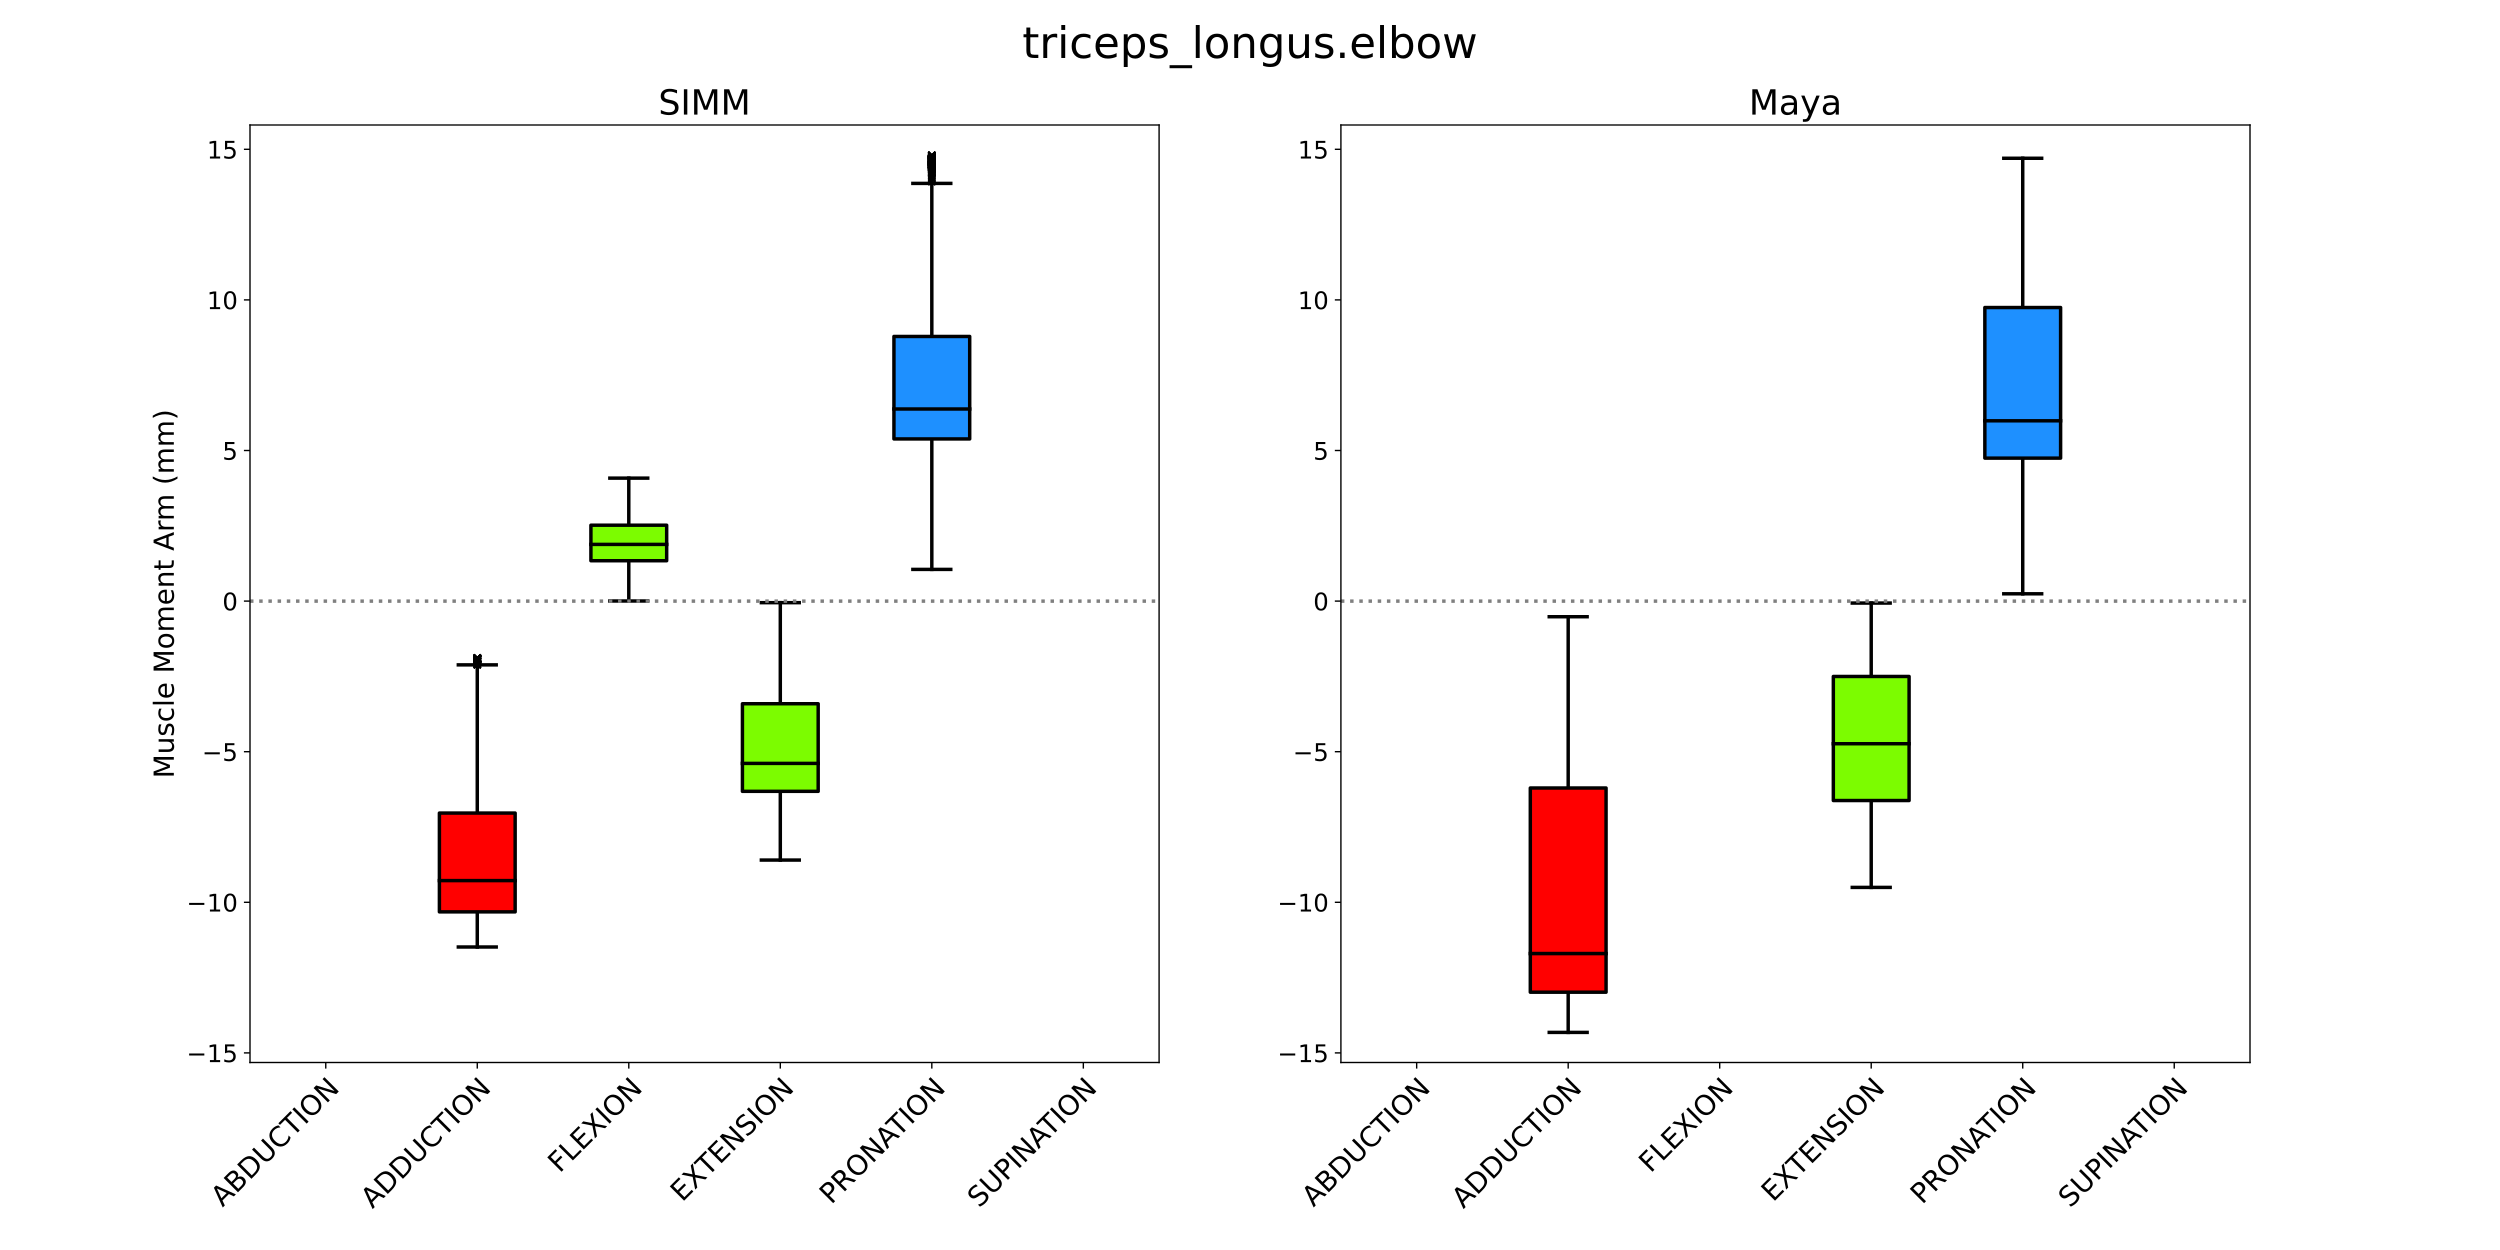<?xml version="1.0" encoding="utf-8" standalone="no"?>
<!DOCTYPE svg PUBLIC "-//W3C//DTD SVG 1.1//EN"
  "http://www.w3.org/Graphics/SVG/1.1/DTD/svg11.dtd">
<!-- Created with matplotlib (https://matplotlib.org/) -->
<svg height="720pt" version="1.1" viewBox="0 0 1440 720" width="1440pt" xmlns="http://www.w3.org/2000/svg" xmlns:xlink="http://www.w3.org/1999/xlink">
 <defs>
  <style type="text/css">*{stroke-linecap:butt;stroke-linejoin:round;}</style>
 </defs>
 <g id="figure_1">
  <g id="patch_1">
   <path d="M 0 720 
L 1440 720 
L 1440 0 
L 0 0 
z
" style="fill:none;"/>
  </g>
  <g id="axes_1">
   <g id="patch_2">
    <path d="M 144 612 
L 667.636 612 
L 667.636 72 
L 144 72 
z
" style="fill:none;"/>
   </g>
   <g id="matplotlib.axis_1">
    <g id="xtick_1">
     <g id="line2d_1">
      <path clip-path="url(#p69c0b0b0c2)" d="M 274.909 612 
L 274.909 72 
" style="fill:none;"/>
     </g>
     <g id="line2d_2">
      <defs>
       <path d="M 0 0 
L 0 3.5 
" id="ma5bc6e1445" style="stroke:#000000;stroke-width:0.8;"/>
      </defs>
      <g>
       <use style="stroke:#000000;stroke-width:0.8;" x="274.909" xlink:href="#ma5bc6e1445" y="612"/>
      </g>
     </g>
     <g id="text_1">
      <!-- ADDUCTION -->
      <g transform="translate(214.545 696.557)rotate(-45)scale(0.16 -0.16)">
       <defs>
        <path d="M 34.188 63.188 
L 20.797 26.906 
L 47.609 26.906 
z
M 28.609 72.906 
L 39.797 72.906 
L 67.578 0 
L 57.328 0 
L 50.688 18.703 
L 17.828 18.703 
L 11.188 0 
L 0.781 0 
z
" id="DejaVuSans-65"/>
        <path d="M 19.672 64.797 
L 19.672 8.109 
L 31.594 8.109 
Q 46.688 8.109 53.688 14.938 
Q 60.688 21.781 60.688 36.531 
Q 60.688 51.172 53.688 57.984 
Q 46.688 64.797 31.594 64.797 
z
M 9.812 72.906 
L 30.078 72.906 
Q 51.266 72.906 61.172 64.094 
Q 71.094 55.281 71.094 36.531 
Q 71.094 17.672 61.125 8.828 
Q 51.172 0 30.078 0 
L 9.812 0 
z
" id="DejaVuSans-68"/>
        <path d="M 8.688 72.906 
L 18.609 72.906 
L 18.609 28.609 
Q 18.609 16.891 22.844 11.734 
Q 27.094 6.594 36.625 6.594 
Q 46.094 6.594 50.344 11.734 
Q 54.594 16.891 54.594 28.609 
L 54.594 72.906 
L 64.5 72.906 
L 64.5 27.391 
Q 64.5 13.141 57.438 5.859 
Q 50.391 -1.422 36.625 -1.422 
Q 22.797 -1.422 15.734 5.859 
Q 8.688 13.141 8.688 27.391 
z
" id="DejaVuSans-85"/>
        <path d="M 64.406 67.281 
L 64.406 56.891 
Q 59.422 61.531 53.781 63.812 
Q 48.141 66.109 41.797 66.109 
Q 29.297 66.109 22.656 58.469 
Q 16.016 50.828 16.016 36.375 
Q 16.016 21.969 22.656 14.328 
Q 29.297 6.688 41.797 6.688 
Q 48.141 6.688 53.781 8.984 
Q 59.422 11.281 64.406 15.922 
L 64.406 5.609 
Q 59.234 2.094 53.438 0.328 
Q 47.656 -1.422 41.219 -1.422 
Q 24.656 -1.422 15.125 8.703 
Q 5.609 18.844 5.609 36.375 
Q 5.609 53.953 15.125 64.078 
Q 24.656 74.219 41.219 74.219 
Q 47.75 74.219 53.531 72.484 
Q 59.328 70.75 64.406 67.281 
z
" id="DejaVuSans-67"/>
        <path d="M -0.297 72.906 
L 61.375 72.906 
L 61.375 64.594 
L 35.5 64.594 
L 35.5 0 
L 25.594 0 
L 25.594 64.594 
L -0.297 64.594 
z
" id="DejaVuSans-84"/>
        <path d="M 9.812 72.906 
L 19.672 72.906 
L 19.672 0 
L 9.812 0 
z
" id="DejaVuSans-73"/>
        <path d="M 39.406 66.219 
Q 28.656 66.219 22.328 58.203 
Q 16.016 50.203 16.016 36.375 
Q 16.016 22.609 22.328 14.594 
Q 28.656 6.594 39.406 6.594 
Q 50.141 6.594 56.422 14.594 
Q 62.703 22.609 62.703 36.375 
Q 62.703 50.203 56.422 58.203 
Q 50.141 66.219 39.406 66.219 
z
M 39.406 74.219 
Q 54.734 74.219 63.906 63.938 
Q 73.094 53.656 73.094 36.375 
Q 73.094 19.141 63.906 8.859 
Q 54.734 -1.422 39.406 -1.422 
Q 24.031 -1.422 14.812 8.828 
Q 5.609 19.094 5.609 36.375 
Q 5.609 53.656 14.812 63.938 
Q 24.031 74.219 39.406 74.219 
z
" id="DejaVuSans-79"/>
        <path d="M 9.812 72.906 
L 23.094 72.906 
L 55.422 11.922 
L 55.422 72.906 
L 64.984 72.906 
L 64.984 0 
L 51.703 0 
L 19.391 60.984 
L 19.391 0 
L 9.812 0 
z
" id="DejaVuSans-78"/>
       </defs>
       <use xlink:href="#DejaVuSans-65"/>
       <use x="68.408" xlink:href="#DejaVuSans-68"/>
       <use x="145.41" xlink:href="#DejaVuSans-68"/>
       <use x="222.412" xlink:href="#DejaVuSans-85"/>
       <use x="295.605" xlink:href="#DejaVuSans-67"/>
       <use x="365.43" xlink:href="#DejaVuSans-84"/>
       <use x="426.514" xlink:href="#DejaVuSans-73"/>
       <use x="456.006" xlink:href="#DejaVuSans-79"/>
       <use x="534.717" xlink:href="#DejaVuSans-78"/>
      </g>
     </g>
    </g>
    <g id="xtick_2">
     <g id="line2d_3">
      <path clip-path="url(#p69c0b0b0c2)" d="M 187.636 612 
L 187.636 72 
" style="fill:none;"/>
     </g>
     <g id="line2d_4">
      <g>
       <use style="stroke:#000000;stroke-width:0.8;" x="187.636" xlink:href="#ma5bc6e1445" y="612"/>
      </g>
     </g>
     <g id="text_2">
      <!-- ABDUCTION -->
      <g transform="translate(128.222 695.608)rotate(-45)scale(0.16 -0.16)">
       <defs>
        <path d="M 19.672 34.812 
L 19.672 8.109 
L 35.5 8.109 
Q 43.453 8.109 47.281 11.406 
Q 51.125 14.703 51.125 21.484 
Q 51.125 28.328 47.281 31.562 
Q 43.453 34.812 35.5 34.812 
z
M 19.672 64.797 
L 19.672 42.828 
L 34.281 42.828 
Q 41.5 42.828 45.031 45.531 
Q 48.578 48.25 48.578 53.812 
Q 48.578 59.328 45.031 62.062 
Q 41.5 64.797 34.281 64.797 
z
M 9.812 72.906 
L 35.016 72.906 
Q 46.297 72.906 52.391 68.219 
Q 58.5 63.531 58.5 54.891 
Q 58.5 48.188 55.375 44.234 
Q 52.25 40.281 46.188 39.312 
Q 53.469 37.75 57.5 32.781 
Q 61.531 27.828 61.531 20.406 
Q 61.531 10.641 54.891 5.312 
Q 48.25 0 35.984 0 
L 9.812 0 
z
" id="DejaVuSans-66"/>
       </defs>
       <use xlink:href="#DejaVuSans-65"/>
       <use x="68.408" xlink:href="#DejaVuSans-66"/>
       <use x="137.012" xlink:href="#DejaVuSans-68"/>
       <use x="214.014" xlink:href="#DejaVuSans-85"/>
       <use x="287.207" xlink:href="#DejaVuSans-67"/>
       <use x="357.031" xlink:href="#DejaVuSans-84"/>
       <use x="418.115" xlink:href="#DejaVuSans-73"/>
       <use x="447.607" xlink:href="#DejaVuSans-79"/>
       <use x="526.318" xlink:href="#DejaVuSans-78"/>
      </g>
     </g>
    </g>
    <g id="xtick_3">
     <g id="line2d_5">
      <path clip-path="url(#p69c0b0b0c2)" d="M 624 612 
L 624 72 
" style="fill:none;"/>
     </g>
     <g id="line2d_6">
      <g>
       <use style="stroke:#000000;stroke-width:0.8;" x="624" xlink:href="#ma5bc6e1445" y="612"/>
      </g>
     </g>
     <g id="text_3">
      <!-- SUPINATION -->
      <g transform="translate(564.03 696.163)rotate(-45)scale(0.16 -0.16)">
       <defs>
        <path d="M 53.516 70.516 
L 53.516 60.891 
Q 47.906 63.578 42.922 64.891 
Q 37.938 66.219 33.297 66.219 
Q 25.25 66.219 20.875 63.094 
Q 16.5 59.969 16.5 54.203 
Q 16.5 49.359 19.406 46.891 
Q 22.312 44.438 30.422 42.922 
L 36.375 41.703 
Q 47.406 39.594 52.656 34.297 
Q 57.906 29 57.906 20.125 
Q 57.906 9.516 50.797 4.047 
Q 43.703 -1.422 29.984 -1.422 
Q 24.812 -1.422 18.969 -0.25 
Q 13.141 0.922 6.891 3.219 
L 6.891 13.375 
Q 12.891 10.016 18.656 8.297 
Q 24.422 6.594 29.984 6.594 
Q 38.422 6.594 43.016 9.906 
Q 47.609 13.234 47.609 19.391 
Q 47.609 24.75 44.312 27.781 
Q 41.016 30.812 33.5 32.328 
L 27.484 33.5 
Q 16.453 35.688 11.516 40.375 
Q 6.594 45.062 6.594 53.422 
Q 6.594 63.094 13.406 68.656 
Q 20.219 74.219 32.172 74.219 
Q 37.312 74.219 42.625 73.281 
Q 47.953 72.359 53.516 70.516 
z
" id="DejaVuSans-83"/>
        <path d="M 19.672 64.797 
L 19.672 37.406 
L 32.078 37.406 
Q 38.969 37.406 42.719 40.969 
Q 46.484 44.531 46.484 51.125 
Q 46.484 57.672 42.719 61.234 
Q 38.969 64.797 32.078 64.797 
z
M 9.812 72.906 
L 32.078 72.906 
Q 44.344 72.906 50.609 67.359 
Q 56.891 61.812 56.891 51.125 
Q 56.891 40.328 50.609 34.812 
Q 44.344 29.297 32.078 29.297 
L 19.672 29.297 
L 19.672 0 
L 9.812 0 
z
" id="DejaVuSans-80"/>
       </defs>
       <use xlink:href="#DejaVuSans-83"/>
       <use x="63.477" xlink:href="#DejaVuSans-85"/>
       <use x="136.67" xlink:href="#DejaVuSans-80"/>
       <use x="196.973" xlink:href="#DejaVuSans-73"/>
       <use x="226.465" xlink:href="#DejaVuSans-78"/>
       <use x="301.27" xlink:href="#DejaVuSans-65"/>
       <use x="361.928" xlink:href="#DejaVuSans-84"/>
       <use x="423.012" xlink:href="#DejaVuSans-73"/>
       <use x="452.504" xlink:href="#DejaVuSans-79"/>
       <use x="531.215" xlink:href="#DejaVuSans-78"/>
      </g>
     </g>
    </g>
    <g id="xtick_4">
     <g id="line2d_7">
      <path clip-path="url(#p69c0b0b0c2)" d="M 536.727 612 
L 536.727 72 
" style="fill:none;"/>
     </g>
     <g id="line2d_8">
      <g>
       <use style="stroke:#000000;stroke-width:0.8;" x="536.727" xlink:href="#ma5bc6e1445" y="612"/>
      </g>
     </g>
     <g id="text_4">
      <!-- PRONATION -->
      <g transform="translate(478.79 694.13)rotate(-45)scale(0.16 -0.16)">
       <defs>
        <path d="M 44.391 34.188 
Q 47.562 33.109 50.562 29.594 
Q 53.562 26.078 56.594 19.922 
L 66.609 0 
L 56 0 
L 46.688 18.703 
Q 43.062 26.031 39.672 28.422 
Q 36.281 30.812 30.422 30.812 
L 19.672 30.812 
L 19.672 0 
L 9.812 0 
L 9.812 72.906 
L 32.078 72.906 
Q 44.578 72.906 50.734 67.672 
Q 56.891 62.453 56.891 51.906 
Q 56.891 45.016 53.688 40.469 
Q 50.484 35.938 44.391 34.188 
z
M 19.672 64.797 
L 19.672 38.922 
L 32.078 38.922 
Q 39.203 38.922 42.844 42.219 
Q 46.484 45.516 46.484 51.906 
Q 46.484 58.297 42.844 61.547 
Q 39.203 64.797 32.078 64.797 
z
" id="DejaVuSans-82"/>
       </defs>
       <use xlink:href="#DejaVuSans-80"/>
       <use x="60.303" xlink:href="#DejaVuSans-82"/>
       <use x="129.785" xlink:href="#DejaVuSans-79"/>
       <use x="208.496" xlink:href="#DejaVuSans-78"/>
       <use x="283.301" xlink:href="#DejaVuSans-65"/>
       <use x="343.959" xlink:href="#DejaVuSans-84"/>
       <use x="405.043" xlink:href="#DejaVuSans-73"/>
       <use x="434.535" xlink:href="#DejaVuSans-79"/>
       <use x="513.246" xlink:href="#DejaVuSans-78"/>
      </g>
     </g>
    </g>
    <g id="xtick_5">
     <g id="line2d_9">
      <path clip-path="url(#p69c0b0b0c2)" d="M 449.455 612 
L 449.455 72 
" style="fill:none;"/>
     </g>
     <g id="line2d_10">
      <g>
       <use style="stroke:#000000;stroke-width:0.8;" x="449.455" xlink:href="#ma5bc6e1445" y="612"/>
      </g>
     </g>
     <g id="text_5">
      <!-- EXTENSION -->
      <g transform="translate(392.937 692.711)rotate(-45)scale(0.16 -0.16)">
       <defs>
        <path d="M 9.812 72.906 
L 55.906 72.906 
L 55.906 64.594 
L 19.672 64.594 
L 19.672 43.016 
L 54.391 43.016 
L 54.391 34.719 
L 19.672 34.719 
L 19.672 8.297 
L 56.781 8.297 
L 56.781 0 
L 9.812 0 
z
" id="DejaVuSans-69"/>
        <path d="M 6.297 72.906 
L 16.891 72.906 
L 35.016 45.797 
L 53.219 72.906 
L 63.812 72.906 
L 40.375 37.891 
L 65.375 0 
L 54.781 0 
L 34.281 31 
L 13.625 0 
L 2.984 0 
L 29 38.922 
z
" id="DejaVuSans-88"/>
       </defs>
       <use xlink:href="#DejaVuSans-69"/>
       <use x="63.184" xlink:href="#DejaVuSans-88"/>
       <use x="129.939" xlink:href="#DejaVuSans-84"/>
       <use x="191.023" xlink:href="#DejaVuSans-69"/>
       <use x="254.207" xlink:href="#DejaVuSans-78"/>
       <use x="329.012" xlink:href="#DejaVuSans-83"/>
       <use x="392.488" xlink:href="#DejaVuSans-73"/>
       <use x="421.98" xlink:href="#DejaVuSans-79"/>
       <use x="500.691" xlink:href="#DejaVuSans-78"/>
      </g>
     </g>
    </g>
    <g id="xtick_6">
     <g id="line2d_11">
      <path clip-path="url(#p69c0b0b0c2)" d="M 362.182 612 
L 362.182 72 
" style="fill:none;"/>
     </g>
     <g id="line2d_12">
      <g>
       <use style="stroke:#000000;stroke-width:0.8;" x="362.182" xlink:href="#ma5bc6e1445" y="612"/>
      </g>
     </g>
     <g id="text_6">
      <!-- FLEXION -->
      <g transform="translate(322.361 676.014)rotate(-45)scale(0.16 -0.16)">
       <defs>
        <path d="M 9.812 72.906 
L 51.703 72.906 
L 51.703 64.594 
L 19.672 64.594 
L 19.672 43.109 
L 48.578 43.109 
L 48.578 34.812 
L 19.672 34.812 
L 19.672 0 
L 9.812 0 
z
" id="DejaVuSans-70"/>
        <path d="M 9.812 72.906 
L 19.672 72.906 
L 19.672 8.297 
L 55.172 8.297 
L 55.172 0 
L 9.812 0 
z
" id="DejaVuSans-76"/>
       </defs>
       <use xlink:href="#DejaVuSans-70"/>
       <use x="57.52" xlink:href="#DejaVuSans-76"/>
       <use x="113.232" xlink:href="#DejaVuSans-69"/>
       <use x="176.416" xlink:href="#DejaVuSans-88"/>
       <use x="244.922" xlink:href="#DejaVuSans-73"/>
       <use x="274.414" xlink:href="#DejaVuSans-79"/>
       <use x="353.125" xlink:href="#DejaVuSans-78"/>
      </g>
     </g>
    </g>
   </g>
   <g id="matplotlib.axis_2">
    <g id="ytick_1">
     <g id="line2d_13">
      <path clip-path="url(#p69c0b0b0c2)" d="M 144 606.459 
L 667.636 606.459 
" style="fill:none;"/>
     </g>
     <g id="line2d_14">
      <defs>
       <path d="M 0 0 
L -3.5 0 
" id="md0e441a936" style="stroke:#000000;stroke-width:0.8;"/>
      </defs>
      <g>
       <use style="stroke:#000000;stroke-width:0.8;" x="144" xlink:href="#md0e441a936" y="606.459"/>
      </g>
     </g>
     <g id="text_7">
      <!-- −15 -->
      <g transform="translate(107.453 611.778)scale(0.14 -0.14)">
       <defs>
        <path d="M 10.594 35.5 
L 73.188 35.5 
L 73.188 27.203 
L 10.594 27.203 
z
" id="DejaVuSans-8722"/>
        <path d="M 12.406 8.297 
L 28.516 8.297 
L 28.516 63.922 
L 10.984 60.406 
L 10.984 69.391 
L 28.422 72.906 
L 38.281 72.906 
L 38.281 8.297 
L 54.391 8.297 
L 54.391 0 
L 12.406 0 
z
" id="DejaVuSans-49"/>
        <path d="M 10.797 72.906 
L 49.516 72.906 
L 49.516 64.594 
L 19.828 64.594 
L 19.828 46.734 
Q 21.969 47.469 24.109 47.828 
Q 26.266 48.188 28.422 48.188 
Q 40.625 48.188 47.75 41.5 
Q 54.891 34.812 54.891 23.391 
Q 54.891 11.625 47.562 5.094 
Q 40.234 -1.422 26.906 -1.422 
Q 22.312 -1.422 17.547 -0.641 
Q 12.797 0.141 7.719 1.703 
L 7.719 11.625 
Q 12.109 9.234 16.797 8.062 
Q 21.484 6.891 26.703 6.891 
Q 35.156 6.891 40.078 11.328 
Q 45.016 15.766 45.016 23.391 
Q 45.016 31 40.078 35.438 
Q 35.156 39.891 26.703 39.891 
Q 22.75 39.891 18.812 39.016 
Q 14.891 38.141 10.797 36.281 
z
" id="DejaVuSans-53"/>
       </defs>
       <use xlink:href="#DejaVuSans-8722"/>
       <use x="83.789" xlink:href="#DejaVuSans-49"/>
       <use x="147.412" xlink:href="#DejaVuSans-53"/>
      </g>
     </g>
    </g>
    <g id="ytick_2">
     <g id="line2d_15">
      <path clip-path="url(#p69c0b0b0c2)" d="M 144 519.718 
L 667.636 519.718 
" style="fill:none;"/>
     </g>
     <g id="line2d_16">
      <g>
       <use style="stroke:#000000;stroke-width:0.8;" x="144" xlink:href="#md0e441a936" y="519.718"/>
      </g>
     </g>
     <g id="text_8">
      <!-- −10 -->
      <g transform="translate(107.453 525.037)scale(0.14 -0.14)">
       <defs>
        <path d="M 31.781 66.406 
Q 24.172 66.406 20.328 58.906 
Q 16.5 51.422 16.5 36.375 
Q 16.5 21.391 20.328 13.891 
Q 24.172 6.391 31.781 6.391 
Q 39.453 6.391 43.281 13.891 
Q 47.125 21.391 47.125 36.375 
Q 47.125 51.422 43.281 58.906 
Q 39.453 66.406 31.781 66.406 
z
M 31.781 74.219 
Q 44.047 74.219 50.516 64.516 
Q 56.984 54.828 56.984 36.375 
Q 56.984 17.969 50.516 8.266 
Q 44.047 -1.422 31.781 -1.422 
Q 19.531 -1.422 13.062 8.266 
Q 6.594 17.969 6.594 36.375 
Q 6.594 54.828 13.062 64.516 
Q 19.531 74.219 31.781 74.219 
z
" id="DejaVuSans-48"/>
       </defs>
       <use xlink:href="#DejaVuSans-8722"/>
       <use x="83.789" xlink:href="#DejaVuSans-49"/>
       <use x="147.412" xlink:href="#DejaVuSans-48"/>
      </g>
     </g>
    </g>
    <g id="ytick_3">
     <g id="line2d_17">
      <path clip-path="url(#p69c0b0b0c2)" d="M 144 432.977 
L 667.636 432.977 
" style="fill:none;"/>
     </g>
     <g id="line2d_18">
      <g>
       <use style="stroke:#000000;stroke-width:0.8;" x="144" xlink:href="#md0e441a936" y="432.977"/>
      </g>
     </g>
     <g id="text_9">
      <!-- −5 -->
      <g transform="translate(116.361 438.296)scale(0.14 -0.14)">
       <use xlink:href="#DejaVuSans-8722"/>
       <use x="83.789" xlink:href="#DejaVuSans-53"/>
      </g>
     </g>
    </g>
    <g id="ytick_4">
     <g id="line2d_19">
      <path clip-path="url(#p69c0b0b0c2)" d="M 144 346.236 
L 667.636 346.236 
" style="fill:none;"/>
     </g>
     <g id="line2d_20">
      <g>
       <use style="stroke:#000000;stroke-width:0.8;" x="144" xlink:href="#md0e441a936" y="346.236"/>
      </g>
     </g>
     <g id="text_10">
      <!-- 0 -->
      <g transform="translate(128.093 351.554)scale(0.14 -0.14)">
       <use xlink:href="#DejaVuSans-48"/>
      </g>
     </g>
    </g>
    <g id="ytick_5">
     <g id="line2d_21">
      <path clip-path="url(#p69c0b0b0c2)" d="M 144 259.494 
L 667.636 259.494 
" style="fill:none;"/>
     </g>
     <g id="line2d_22">
      <g>
       <use style="stroke:#000000;stroke-width:0.8;" x="144" xlink:href="#md0e441a936" y="259.494"/>
      </g>
     </g>
     <g id="text_11">
      <!-- 5 -->
      <g transform="translate(128.093 264.813)scale(0.14 -0.14)">
       <use xlink:href="#DejaVuSans-53"/>
      </g>
     </g>
    </g>
    <g id="ytick_6">
     <g id="line2d_23">
      <path clip-path="url(#p69c0b0b0c2)" d="M 144 172.753 
L 667.636 172.753 
" style="fill:none;"/>
     </g>
     <g id="line2d_24">
      <g>
       <use style="stroke:#000000;stroke-width:0.8;" x="144" xlink:href="#md0e441a936" y="172.753"/>
      </g>
     </g>
     <g id="text_12">
      <!-- 10 -->
      <g transform="translate(119.185 178.072)scale(0.14 -0.14)">
       <use xlink:href="#DejaVuSans-49"/>
       <use x="63.623" xlink:href="#DejaVuSans-48"/>
      </g>
     </g>
    </g>
    <g id="ytick_7">
     <g id="line2d_25">
      <path clip-path="url(#p69c0b0b0c2)" d="M 144 86.012 
L 667.636 86.012 
" style="fill:none;"/>
     </g>
     <g id="line2d_26">
      <g>
       <use style="stroke:#000000;stroke-width:0.8;" x="144" xlink:href="#md0e441a936" y="86.012"/>
      </g>
     </g>
     <g id="text_13">
      <!-- 15 -->
      <g transform="translate(119.185 91.331)scale(0.14 -0.14)">
       <use xlink:href="#DejaVuSans-49"/>
       <use x="63.623" xlink:href="#DejaVuSans-53"/>
      </g>
     </g>
    </g>
    <g id="text_14">
     <!-- Muscle Moment Arm (mm) -->
     <g transform="translate(100.126 448.271)rotate(-90)scale(0.16 -0.16)">
      <defs>
       <path d="M 9.812 72.906 
L 24.516 72.906 
L 43.109 23.297 
L 61.812 72.906 
L 76.516 72.906 
L 76.516 0 
L 66.891 0 
L 66.891 64.016 
L 48.094 14.016 
L 38.188 14.016 
L 19.391 64.016 
L 19.391 0 
L 9.812 0 
z
" id="DejaVuSans-77"/>
       <path d="M 8.5 21.578 
L 8.5 54.688 
L 17.484 54.688 
L 17.484 21.922 
Q 17.484 14.156 20.5 10.266 
Q 23.531 6.391 29.594 6.391 
Q 36.859 6.391 41.078 11.031 
Q 45.312 15.672 45.312 23.688 
L 45.312 54.688 
L 54.297 54.688 
L 54.297 0 
L 45.312 0 
L 45.312 8.406 
Q 42.047 3.422 37.719 1 
Q 33.406 -1.422 27.688 -1.422 
Q 18.266 -1.422 13.375 4.438 
Q 8.5 10.297 8.5 21.578 
z
M 31.109 56 
z
" id="DejaVuSans-117"/>
       <path d="M 44.281 53.078 
L 44.281 44.578 
Q 40.484 46.531 36.375 47.5 
Q 32.281 48.484 27.875 48.484 
Q 21.188 48.484 17.844 46.438 
Q 14.5 44.391 14.5 40.281 
Q 14.5 37.156 16.891 35.375 
Q 19.281 33.594 26.516 31.984 
L 29.594 31.297 
Q 39.156 29.25 43.188 25.516 
Q 47.219 21.781 47.219 15.094 
Q 47.219 7.469 41.188 3.016 
Q 35.156 -1.422 24.609 -1.422 
Q 20.219 -1.422 15.453 -0.562 
Q 10.688 0.297 5.422 2 
L 5.422 11.281 
Q 10.406 8.688 15.234 7.391 
Q 20.062 6.109 24.812 6.109 
Q 31.156 6.109 34.562 8.281 
Q 37.984 10.453 37.984 14.406 
Q 37.984 18.062 35.516 20.016 
Q 33.062 21.969 24.703 23.781 
L 21.578 24.516 
Q 13.234 26.266 9.516 29.906 
Q 5.812 33.547 5.812 39.891 
Q 5.812 47.609 11.281 51.797 
Q 16.75 56 26.812 56 
Q 31.781 56 36.172 55.266 
Q 40.578 54.547 44.281 53.078 
z
" id="DejaVuSans-115"/>
       <path d="M 48.781 52.594 
L 48.781 44.188 
Q 44.969 46.297 41.141 47.344 
Q 37.312 48.391 33.406 48.391 
Q 24.656 48.391 19.812 42.844 
Q 14.984 37.312 14.984 27.297 
Q 14.984 17.281 19.812 11.734 
Q 24.656 6.203 33.406 6.203 
Q 37.312 6.203 41.141 7.25 
Q 44.969 8.297 48.781 10.406 
L 48.781 2.094 
Q 45.016 0.344 40.984 -0.531 
Q 36.969 -1.422 32.422 -1.422 
Q 20.062 -1.422 12.781 6.344 
Q 5.516 14.109 5.516 27.297 
Q 5.516 40.672 12.859 48.328 
Q 20.219 56 33.016 56 
Q 37.156 56 41.109 55.141 
Q 45.062 54.297 48.781 52.594 
z
" id="DejaVuSans-99"/>
       <path d="M 9.422 75.984 
L 18.406 75.984 
L 18.406 0 
L 9.422 0 
z
" id="DejaVuSans-108"/>
       <path d="M 56.203 29.594 
L 56.203 25.203 
L 14.891 25.203 
Q 15.484 15.922 20.484 11.062 
Q 25.484 6.203 34.422 6.203 
Q 39.594 6.203 44.453 7.469 
Q 49.312 8.734 54.109 11.281 
L 54.109 2.781 
Q 49.266 0.734 44.188 -0.344 
Q 39.109 -1.422 33.891 -1.422 
Q 20.797 -1.422 13.156 6.188 
Q 5.516 13.812 5.516 26.812 
Q 5.516 40.234 12.766 48.109 
Q 20.016 56 32.328 56 
Q 43.359 56 49.781 48.891 
Q 56.203 41.797 56.203 29.594 
z
M 47.219 32.234 
Q 47.125 39.594 43.094 43.984 
Q 39.062 48.391 32.422 48.391 
Q 24.906 48.391 20.391 44.141 
Q 15.875 39.891 15.188 32.172 
z
" id="DejaVuSans-101"/>
       <path id="DejaVuSans-32"/>
       <path d="M 30.609 48.391 
Q 23.391 48.391 19.188 42.75 
Q 14.984 37.109 14.984 27.297 
Q 14.984 17.484 19.156 11.844 
Q 23.344 6.203 30.609 6.203 
Q 37.797 6.203 41.984 11.859 
Q 46.188 17.531 46.188 27.297 
Q 46.188 37.016 41.984 42.703 
Q 37.797 48.391 30.609 48.391 
z
M 30.609 56 
Q 42.328 56 49.016 48.375 
Q 55.719 40.766 55.719 27.297 
Q 55.719 13.875 49.016 6.219 
Q 42.328 -1.422 30.609 -1.422 
Q 18.844 -1.422 12.172 6.219 
Q 5.516 13.875 5.516 27.297 
Q 5.516 40.766 12.172 48.375 
Q 18.844 56 30.609 56 
z
" id="DejaVuSans-111"/>
       <path d="M 52 44.188 
Q 55.375 50.25 60.062 53.125 
Q 64.75 56 71.094 56 
Q 79.641 56 84.281 50.016 
Q 88.922 44.047 88.922 33.016 
L 88.922 0 
L 79.891 0 
L 79.891 32.719 
Q 79.891 40.578 77.094 44.375 
Q 74.312 48.188 68.609 48.188 
Q 61.625 48.188 57.562 43.547 
Q 53.516 38.922 53.516 30.906 
L 53.516 0 
L 44.484 0 
L 44.484 32.719 
Q 44.484 40.625 41.703 44.406 
Q 38.922 48.188 33.109 48.188 
Q 26.219 48.188 22.156 43.531 
Q 18.109 38.875 18.109 30.906 
L 18.109 0 
L 9.078 0 
L 9.078 54.688 
L 18.109 54.688 
L 18.109 46.188 
Q 21.188 51.219 25.484 53.609 
Q 29.781 56 35.688 56 
Q 41.656 56 45.828 52.969 
Q 50 49.953 52 44.188 
z
" id="DejaVuSans-109"/>
       <path d="M 54.891 33.016 
L 54.891 0 
L 45.906 0 
L 45.906 32.719 
Q 45.906 40.484 42.875 44.328 
Q 39.844 48.188 33.797 48.188 
Q 26.516 48.188 22.312 43.547 
Q 18.109 38.922 18.109 30.906 
L 18.109 0 
L 9.078 0 
L 9.078 54.688 
L 18.109 54.688 
L 18.109 46.188 
Q 21.344 51.125 25.703 53.562 
Q 30.078 56 35.797 56 
Q 45.219 56 50.047 50.172 
Q 54.891 44.344 54.891 33.016 
z
" id="DejaVuSans-110"/>
       <path d="M 18.312 70.219 
L 18.312 54.688 
L 36.812 54.688 
L 36.812 47.703 
L 18.312 47.703 
L 18.312 18.016 
Q 18.312 11.328 20.141 9.422 
Q 21.969 7.516 27.594 7.516 
L 36.812 7.516 
L 36.812 0 
L 27.594 0 
Q 17.188 0 13.234 3.875 
Q 9.281 7.766 9.281 18.016 
L 9.281 47.703 
L 2.688 47.703 
L 2.688 54.688 
L 9.281 54.688 
L 9.281 70.219 
z
" id="DejaVuSans-116"/>
       <path d="M 41.109 46.297 
Q 39.594 47.172 37.812 47.578 
Q 36.031 48 33.891 48 
Q 26.266 48 22.188 43.047 
Q 18.109 38.094 18.109 28.812 
L 18.109 0 
L 9.078 0 
L 9.078 54.688 
L 18.109 54.688 
L 18.109 46.188 
Q 20.953 51.172 25.484 53.578 
Q 30.031 56 36.531 56 
Q 37.453 56 38.578 55.875 
Q 39.703 55.766 41.062 55.516 
z
" id="DejaVuSans-114"/>
       <path d="M 31 75.875 
Q 24.469 64.656 21.281 53.656 
Q 18.109 42.672 18.109 31.391 
Q 18.109 20.125 21.312 9.062 
Q 24.516 -2 31 -13.188 
L 23.188 -13.188 
Q 15.875 -1.703 12.234 9.375 
Q 8.594 20.453 8.594 31.391 
Q 8.594 42.281 12.203 53.312 
Q 15.828 64.359 23.188 75.875 
z
" id="DejaVuSans-40"/>
       <path d="M 8.016 75.875 
L 15.828 75.875 
Q 23.141 64.359 26.781 53.312 
Q 30.422 42.281 30.422 31.391 
Q 30.422 20.453 26.781 9.375 
Q 23.141 -1.703 15.828 -13.188 
L 8.016 -13.188 
Q 14.5 -2 17.703 9.062 
Q 20.906 20.125 20.906 31.391 
Q 20.906 42.672 17.703 53.656 
Q 14.5 64.656 8.016 75.875 
z
" id="DejaVuSans-41"/>
      </defs>
      <use xlink:href="#DejaVuSans-77"/>
      <use x="86.279" xlink:href="#DejaVuSans-117"/>
      <use x="149.658" xlink:href="#DejaVuSans-115"/>
      <use x="201.758" xlink:href="#DejaVuSans-99"/>
      <use x="256.738" xlink:href="#DejaVuSans-108"/>
      <use x="284.521" xlink:href="#DejaVuSans-101"/>
      <use x="346.045" xlink:href="#DejaVuSans-32"/>
      <use x="377.832" xlink:href="#DejaVuSans-77"/>
      <use x="464.111" xlink:href="#DejaVuSans-111"/>
      <use x="525.293" xlink:href="#DejaVuSans-109"/>
      <use x="622.705" xlink:href="#DejaVuSans-101"/>
      <use x="684.229" xlink:href="#DejaVuSans-110"/>
      <use x="747.607" xlink:href="#DejaVuSans-116"/>
      <use x="786.816" xlink:href="#DejaVuSans-32"/>
      <use x="818.604" xlink:href="#DejaVuSans-65"/>
      <use x="887.012" xlink:href="#DejaVuSans-114"/>
      <use x="926.375" xlink:href="#DejaVuSans-109"/>
      <use x="1023.787" xlink:href="#DejaVuSans-32"/>
      <use x="1055.574" xlink:href="#DejaVuSans-40"/>
      <use x="1094.588" xlink:href="#DejaVuSans-109"/>
      <use x="1192" xlink:href="#DejaVuSans-109"/>
      <use x="1289.412" xlink:href="#DejaVuSans-41"/>
     </g>
    </g>
   </g>
   <g id="line2d_27">
    <path clip-path="url(#p69c0b0b0c2)" d="M 274.909 525.24 
L 274.909 545.486 
" style="fill:none;stroke:#000000;stroke-linecap:square;stroke-width:2;"/>
   </g>
   <g id="line2d_28">
    <path clip-path="url(#p69c0b0b0c2)" d="M 274.909 468.323 
L 274.909 382.969 
" style="fill:none;stroke:#000000;stroke-linecap:square;stroke-width:2;"/>
   </g>
   <g id="line2d_29">
    <path clip-path="url(#p69c0b0b0c2)" d="M 264 545.486 
L 285.818 545.486 
" style="fill:none;stroke:#000000;stroke-linecap:square;stroke-width:2;"/>
   </g>
   <g id="line2d_30">
    <path clip-path="url(#p69c0b0b0c2)" d="M 264 382.969 
L 285.818 382.969 
" style="fill:none;stroke:#000000;stroke-linecap:square;stroke-width:2;"/>
   </g>
   <g id="line2d_31">
    <defs>
     <path d="M -2 2 
L 2 -2 
M -2 -2 
L 2 2 
" id="mb8721a0262" style="stroke:#000000;"/>
    </defs>
    <g clip-path="url(#p69c0b0b0c2)">
     <use style="fill-opacity:0;stroke:#000000;" x="274.909" xlink:href="#mb8721a0262" y="382.692"/>
     <use style="fill-opacity:0;stroke:#000000;" x="274.909" xlink:href="#mb8721a0262" y="382.209"/>
     <use style="fill-opacity:0;stroke:#000000;" x="274.909" xlink:href="#mb8721a0262" y="381.651"/>
     <use style="fill-opacity:0;stroke:#000000;" x="274.909" xlink:href="#mb8721a0262" y="381.102"/>
     <use style="fill-opacity:0;stroke:#000000;" x="274.909" xlink:href="#mb8721a0262" y="380.613"/>
     <use style="fill-opacity:0;stroke:#000000;" x="274.909" xlink:href="#mb8721a0262" y="380.201"/>
     <use style="fill-opacity:0;stroke:#000000;" x="274.909" xlink:href="#mb8721a0262" y="379.86"/>
     <use style="fill-opacity:0;stroke:#000000;" x="274.909" xlink:href="#mb8721a0262" y="379.581"/>
     <use style="fill-opacity:0;stroke:#000000;" x="274.909" xlink:href="#mb8721a0262" y="379.368"/>
     <use style="fill-opacity:0;stroke:#000000;" x="274.909" xlink:href="#mb8721a0262" y="379.24"/>
     <use style="fill-opacity:0;stroke:#000000;" x="274.909" xlink:href="#mb8721a0262" y="379.209"/>
     <use style="fill-opacity:0;stroke:#000000;" x="274.909" xlink:href="#mb8721a0262" y="379.272"/>
     <use style="fill-opacity:0;stroke:#000000;" x="274.909" xlink:href="#mb8721a0262" y="379.395"/>
     <use style="fill-opacity:0;stroke:#000000;" x="274.909" xlink:href="#mb8721a0262" y="379.528"/>
     <use style="fill-opacity:0;stroke:#000000;" x="274.909" xlink:href="#mb8721a0262" y="379.622"/>
     <use style="fill-opacity:0;stroke:#000000;" x="274.909" xlink:href="#mb8721a0262" y="379.652"/>
     <use style="fill-opacity:0;stroke:#000000;" x="274.909" xlink:href="#mb8721a0262" y="379.627"/>
     <use style="fill-opacity:0;stroke:#000000;" x="274.909" xlink:href="#mb8721a0262" y="379.584"/>
     <use style="fill-opacity:0;stroke:#000000;" x="274.909" xlink:href="#mb8721a0262" y="379.566"/>
     <use style="fill-opacity:0;stroke:#000000;" x="274.909" xlink:href="#mb8721a0262" y="379.596"/>
     <use style="fill-opacity:0;stroke:#000000;" x="274.909" xlink:href="#mb8721a0262" y="379.664"/>
     <use style="fill-opacity:0;stroke:#000000;" x="274.909" xlink:href="#mb8721a0262" y="379.731"/>
     <use style="fill-opacity:0;stroke:#000000;" x="274.909" xlink:href="#mb8721a0262" y="379.754"/>
     <use style="fill-opacity:0;stroke:#000000;" x="274.909" xlink:href="#mb8721a0262" y="379.707"/>
     <use style="fill-opacity:0;stroke:#000000;" x="274.909" xlink:href="#mb8721a0262" y="379.604"/>
     <use style="fill-opacity:0;stroke:#000000;" x="274.909" xlink:href="#mb8721a0262" y="379.49"/>
     <use style="fill-opacity:0;stroke:#000000;" x="274.909" xlink:href="#mb8721a0262" y="379.424"/>
     <use style="fill-opacity:0;stroke:#000000;" x="274.909" xlink:href="#mb8721a0262" y="379.449"/>
     <use style="fill-opacity:0;stroke:#000000;" x="274.909" xlink:href="#mb8721a0262" y="379.583"/>
     <use style="fill-opacity:0;stroke:#000000;" x="274.909" xlink:href="#mb8721a0262" y="379.805"/>
     <use style="fill-opacity:0;stroke:#000000;" x="274.909" xlink:href="#mb8721a0262" y="380.073"/>
     <use style="fill-opacity:0;stroke:#000000;" x="274.909" xlink:href="#mb8721a0262" y="380.335"/>
     <use style="fill-opacity:0;stroke:#000000;" x="274.909" xlink:href="#mb8721a0262" y="380.554"/>
     <use style="fill-opacity:0;stroke:#000000;" x="274.909" xlink:href="#mb8721a0262" y="380.715"/>
     <use style="fill-opacity:0;stroke:#000000;" x="274.909" xlink:href="#mb8721a0262" y="380.828"/>
     <use style="fill-opacity:0;stroke:#000000;" x="274.909" xlink:href="#mb8721a0262" y="380.913"/>
     <use style="fill-opacity:0;stroke:#000000;" x="274.909" xlink:href="#mb8721a0262" y="380.992"/>
     <use style="fill-opacity:0;stroke:#000000;" x="274.909" xlink:href="#mb8721a0262" y="381.069"/>
     <use style="fill-opacity:0;stroke:#000000;" x="274.909" xlink:href="#mb8721a0262" y="381.135"/>
     <use style="fill-opacity:0;stroke:#000000;" x="274.909" xlink:href="#mb8721a0262" y="381.176"/>
     <use style="fill-opacity:0;stroke:#000000;" x="274.909" xlink:href="#mb8721a0262" y="381.18"/>
     <use style="fill-opacity:0;stroke:#000000;" x="274.909" xlink:href="#mb8721a0262" y="381.149"/>
     <use style="fill-opacity:0;stroke:#000000;" x="274.909" xlink:href="#mb8721a0262" y="381.098"/>
     <use style="fill-opacity:0;stroke:#000000;" x="274.909" xlink:href="#mb8721a0262" y="381.057"/>
     <use style="fill-opacity:0;stroke:#000000;" x="274.909" xlink:href="#mb8721a0262" y="381.062"/>
     <use style="fill-opacity:0;stroke:#000000;" x="274.909" xlink:href="#mb8721a0262" y="381.144"/>
     <use style="fill-opacity:0;stroke:#000000;" x="274.909" xlink:href="#mb8721a0262" y="381.317"/>
     <use style="fill-opacity:0;stroke:#000000;" x="274.909" xlink:href="#mb8721a0262" y="381.578"/>
     <use style="fill-opacity:0;stroke:#000000;" x="274.909" xlink:href="#mb8721a0262" y="381.906"/>
     <use style="fill-opacity:0;stroke:#000000;" x="274.909" xlink:href="#mb8721a0262" y="382.264"/>
     <use style="fill-opacity:0;stroke:#000000;" x="274.909" xlink:href="#mb8721a0262" y="382.61"/>
     <use style="fill-opacity:0;stroke:#000000;" x="274.909" xlink:href="#mb8721a0262" y="382.899"/>
     <use style="fill-opacity:0;stroke:#000000;" x="274.909" xlink:href="#mb8721a0262" y="382.942"/>
     <use style="fill-opacity:0;stroke:#000000;" x="274.909" xlink:href="#mb8721a0262" y="381.953"/>
     <use style="fill-opacity:0;stroke:#000000;" x="274.909" xlink:href="#mb8721a0262" y="381.056"/>
     <use style="fill-opacity:0;stroke:#000000;" x="274.909" xlink:href="#mb8721a0262" y="380.332"/>
     <use style="fill-opacity:0;stroke:#000000;" x="274.909" xlink:href="#mb8721a0262" y="379.81"/>
     <use style="fill-opacity:0;stroke:#000000;" x="274.909" xlink:href="#mb8721a0262" y="379.471"/>
     <use style="fill-opacity:0;stroke:#000000;" x="274.909" xlink:href="#mb8721a0262" y="379.262"/>
     <use style="fill-opacity:0;stroke:#000000;" x="274.909" xlink:href="#mb8721a0262" y="379.131"/>
     <use style="fill-opacity:0;stroke:#000000;" x="274.909" xlink:href="#mb8721a0262" y="379.039"/>
     <use style="fill-opacity:0;stroke:#000000;" x="274.909" xlink:href="#mb8721a0262" y="378.973"/>
     <use style="fill-opacity:0;stroke:#000000;" x="274.909" xlink:href="#mb8721a0262" y="378.934"/>
     <use style="fill-opacity:0;stroke:#000000;" x="274.909" xlink:href="#mb8721a0262" y="378.931"/>
     <use style="fill-opacity:0;stroke:#000000;" x="274.909" xlink:href="#mb8721a0262" y="378.971"/>
     <use style="fill-opacity:0;stroke:#000000;" x="274.909" xlink:href="#mb8721a0262" y="379.056"/>
     <use style="fill-opacity:0;stroke:#000000;" x="274.909" xlink:href="#mb8721a0262" y="379.182"/>
     <use style="fill-opacity:0;stroke:#000000;" x="274.909" xlink:href="#mb8721a0262" y="379.342"/>
     <use style="fill-opacity:0;stroke:#000000;" x="274.909" xlink:href="#mb8721a0262" y="379.519"/>
     <use style="fill-opacity:0;stroke:#000000;" x="274.909" xlink:href="#mb8721a0262" y="379.696"/>
     <use style="fill-opacity:0;stroke:#000000;" x="274.909" xlink:href="#mb8721a0262" y="379.851"/>
     <use style="fill-opacity:0;stroke:#000000;" x="274.909" xlink:href="#mb8721a0262" y="379.962"/>
     <use style="fill-opacity:0;stroke:#000000;" x="274.909" xlink:href="#mb8721a0262" y="380.016"/>
     <use style="fill-opacity:0;stroke:#000000;" x="274.909" xlink:href="#mb8721a0262" y="380.017"/>
     <use style="fill-opacity:0;stroke:#000000;" x="274.909" xlink:href="#mb8721a0262" y="380.009"/>
     <use style="fill-opacity:0;stroke:#000000;" x="274.909" xlink:href="#mb8721a0262" y="380.071"/>
     <use style="fill-opacity:0;stroke:#000000;" x="274.909" xlink:href="#mb8721a0262" y="380.305"/>
     <use style="fill-opacity:0;stroke:#000000;" x="274.909" xlink:href="#mb8721a0262" y="380.808"/>
     <use style="fill-opacity:0;stroke:#000000;" x="274.909" xlink:href="#mb8721a0262" y="381.649"/>
     <use style="fill-opacity:0;stroke:#000000;" x="274.909" xlink:href="#mb8721a0262" y="382.853"/>
    </g>
   </g>
   <g id="line2d_32">
    <path clip-path="url(#p69c0b0b0c2)" d="M 0 0 
" style="fill:none;stroke:#000000;stroke-linecap:square;stroke-width:2;"/>
   </g>
   <g id="line2d_33">
    <path clip-path="url(#p69c0b0b0c2)" d="M 0 0 
" style="fill:none;stroke:#000000;stroke-linecap:square;stroke-width:2;"/>
   </g>
   <g id="line2d_34">
    <path clip-path="url(#p69c0b0b0c2)" d="M 0 0 
" style="fill:none;stroke:#000000;stroke-linecap:square;stroke-width:2;"/>
   </g>
   <g id="line2d_35">
    <path clip-path="url(#p69c0b0b0c2)" d="M 0 0 
" style="fill:none;stroke:#000000;stroke-linecap:square;stroke-width:2;"/>
   </g>
   <g id="line2d_36"/>
   <g id="line2d_37">
    <path clip-path="url(#p69c0b0b0c2)" d="M 0 0 
" style="fill:none;stroke:#000000;stroke-linecap:square;stroke-width:2;"/>
   </g>
   <g id="line2d_38">
    <path clip-path="url(#p69c0b0b0c2)" d="M 0 0 
" style="fill:none;stroke:#000000;stroke-linecap:square;stroke-width:2;"/>
   </g>
   <g id="line2d_39">
    <path clip-path="url(#p69c0b0b0c2)" d="M 0 0 
" style="fill:none;stroke:#000000;stroke-linecap:square;stroke-width:2;"/>
   </g>
   <g id="line2d_40">
    <path clip-path="url(#p69c0b0b0c2)" d="M 0 0 
" style="fill:none;stroke:#000000;stroke-linecap:square;stroke-width:2;"/>
   </g>
   <g id="line2d_41"/>
   <g id="line2d_42">
    <path clip-path="url(#p69c0b0b0c2)" d="M 536.727 252.826 
L 536.727 327.978 
" style="fill:none;stroke:#000000;stroke-linecap:square;stroke-width:2;"/>
   </g>
   <g id="line2d_43">
    <path clip-path="url(#p69c0b0b0c2)" d="M 536.727 193.79 
L 536.727 105.635 
" style="fill:none;stroke:#000000;stroke-linecap:square;stroke-width:2;"/>
   </g>
   <g id="line2d_44">
    <path clip-path="url(#p69c0b0b0c2)" d="M 525.818 327.978 
L 547.636 327.978 
" style="fill:none;stroke:#000000;stroke-linecap:square;stroke-width:2;"/>
   </g>
   <g id="line2d_45">
    <path clip-path="url(#p69c0b0b0c2)" d="M 525.818 105.635 
L 547.636 105.635 
" style="fill:none;stroke:#000000;stroke-linecap:square;stroke-width:2;"/>
   </g>
   <g id="line2d_46">
    <g clip-path="url(#p69c0b0b0c2)">
     <use style="fill-opacity:0;stroke:#000000;" x="536.727" xlink:href="#mb8721a0262" y="102.909"/>
     <use style="fill-opacity:0;stroke:#000000;" x="536.727" xlink:href="#mb8721a0262" y="100.217"/>
     <use style="fill-opacity:0;stroke:#000000;" x="536.727" xlink:href="#mb8721a0262" y="97.694"/>
     <use style="fill-opacity:0;stroke:#000000;" x="536.727" xlink:href="#mb8721a0262" y="95.528"/>
     <use style="fill-opacity:0;stroke:#000000;" x="536.727" xlink:href="#mb8721a0262" y="93.866"/>
     <use style="fill-opacity:0;stroke:#000000;" x="536.727" xlink:href="#mb8721a0262" y="92.748"/>
     <use style="fill-opacity:0;stroke:#000000;" x="536.727" xlink:href="#mb8721a0262" y="92.101"/>
     <use style="fill-opacity:0;stroke:#000000;" x="536.727" xlink:href="#mb8721a0262" y="91.782"/>
     <use style="fill-opacity:0;stroke:#000000;" x="536.727" xlink:href="#mb8721a0262" y="91.638"/>
     <use style="fill-opacity:0;stroke:#000000;" x="536.727" xlink:href="#mb8721a0262" y="91.553"/>
     <use style="fill-opacity:0;stroke:#000000;" x="536.727" xlink:href="#mb8721a0262" y="91.472"/>
     <use style="fill-opacity:0;stroke:#000000;" x="536.727" xlink:href="#mb8721a0262" y="91.394"/>
     <use style="fill-opacity:0;stroke:#000000;" x="536.727" xlink:href="#mb8721a0262" y="91.357"/>
     <use style="fill-opacity:0;stroke:#000000;" x="536.727" xlink:href="#mb8721a0262" y="91.409"/>
     <use style="fill-opacity:0;stroke:#000000;" x="536.727" xlink:href="#mb8721a0262" y="91.584"/>
     <use style="fill-opacity:0;stroke:#000000;" x="536.727" xlink:href="#mb8721a0262" y="91.879"/>
     <use style="fill-opacity:0;stroke:#000000;" x="536.727" xlink:href="#mb8721a0262" y="92.247"/>
     <use style="fill-opacity:0;stroke:#000000;" x="536.727" xlink:href="#mb8721a0262" y="92.613"/>
     <use style="fill-opacity:0;stroke:#000000;" x="536.727" xlink:href="#mb8721a0262" y="92.903"/>
     <use style="fill-opacity:0;stroke:#000000;" x="536.727" xlink:href="#mb8721a0262" y="93.075"/>
     <use style="fill-opacity:0;stroke:#000000;" x="536.727" xlink:href="#mb8721a0262" y="93.144"/>
     <use style="fill-opacity:0;stroke:#000000;" x="536.727" xlink:href="#mb8721a0262" y="93.18"/>
     <use style="fill-opacity:0;stroke:#000000;" x="536.727" xlink:href="#mb8721a0262" y="93.281"/>
     <use style="fill-opacity:0;stroke:#000000;" x="536.727" xlink:href="#mb8721a0262" y="93.526"/>
     <use style="fill-opacity:0;stroke:#000000;" x="536.727" xlink:href="#mb8721a0262" y="93.952"/>
     <use style="fill-opacity:0;stroke:#000000;" x="536.727" xlink:href="#mb8721a0262" y="94.525"/>
     <use style="fill-opacity:0;stroke:#000000;" x="536.727" xlink:href="#mb8721a0262" y="95.151"/>
     <use style="fill-opacity:0;stroke:#000000;" x="536.727" xlink:href="#mb8721a0262" y="95.705"/>
     <use style="fill-opacity:0;stroke:#000000;" x="536.727" xlink:href="#mb8721a0262" y="96.076"/>
     <use style="fill-opacity:0;stroke:#000000;" x="536.727" xlink:href="#mb8721a0262" y="96.204"/>
     <use style="fill-opacity:0;stroke:#000000;" x="536.727" xlink:href="#mb8721a0262" y="96.097"/>
     <use style="fill-opacity:0;stroke:#000000;" x="536.727" xlink:href="#mb8721a0262" y="95.824"/>
     <use style="fill-opacity:0;stroke:#000000;" x="536.727" xlink:href="#mb8721a0262" y="95.477"/>
     <use style="fill-opacity:0;stroke:#000000;" x="536.727" xlink:href="#mb8721a0262" y="95.148"/>
     <use style="fill-opacity:0;stroke:#000000;" x="536.727" xlink:href="#mb8721a0262" y="94.888"/>
     <use style="fill-opacity:0;stroke:#000000;" x="536.727" xlink:href="#mb8721a0262" y="94.711"/>
     <use style="fill-opacity:0;stroke:#000000;" x="536.727" xlink:href="#mb8721a0262" y="94.589"/>
     <use style="fill-opacity:0;stroke:#000000;" x="536.727" xlink:href="#mb8721a0262" y="94.48"/>
     <use style="fill-opacity:0;stroke:#000000;" x="536.727" xlink:href="#mb8721a0262" y="94.336"/>
     <use style="fill-opacity:0;stroke:#000000;" x="536.727" xlink:href="#mb8721a0262" y="94.121"/>
     <use style="fill-opacity:0;stroke:#000000;" x="536.727" xlink:href="#mb8721a0262" y="93.822"/>
     <use style="fill-opacity:0;stroke:#000000;" x="536.727" xlink:href="#mb8721a0262" y="93.446"/>
     <use style="fill-opacity:0;stroke:#000000;" x="536.727" xlink:href="#mb8721a0262" y="93.016"/>
     <use style="fill-opacity:0;stroke:#000000;" x="536.727" xlink:href="#mb8721a0262" y="92.57"/>
     <use style="fill-opacity:0;stroke:#000000;" x="536.727" xlink:href="#mb8721a0262" y="92.153"/>
     <use style="fill-opacity:0;stroke:#000000;" x="536.727" xlink:href="#mb8721a0262" y="91.822"/>
     <use style="fill-opacity:0;stroke:#000000;" x="536.727" xlink:href="#mb8721a0262" y="91.624"/>
     <use style="fill-opacity:0;stroke:#000000;" x="536.727" xlink:href="#mb8721a0262" y="91.593"/>
     <use style="fill-opacity:0;stroke:#000000;" x="536.727" xlink:href="#mb8721a0262" y="91.727"/>
     <use style="fill-opacity:0;stroke:#000000;" x="536.727" xlink:href="#mb8721a0262" y="91.987"/>
     <use style="fill-opacity:0;stroke:#000000;" x="536.727" xlink:href="#mb8721a0262" y="92.308"/>
     <use style="fill-opacity:0;stroke:#000000;" x="536.727" xlink:href="#mb8721a0262" y="92.61"/>
     <use style="fill-opacity:0;stroke:#000000;" x="536.727" xlink:href="#mb8721a0262" y="92.827"/>
     <use style="fill-opacity:0;stroke:#000000;" x="536.727" xlink:href="#mb8721a0262" y="92.922"/>
     <use style="fill-opacity:0;stroke:#000000;" x="536.727" xlink:href="#mb8721a0262" y="92.898"/>
     <use style="fill-opacity:0;stroke:#000000;" x="536.727" xlink:href="#mb8721a0262" y="92.783"/>
     <use style="fill-opacity:0;stroke:#000000;" x="536.727" xlink:href="#mb8721a0262" y="92.629"/>
     <use style="fill-opacity:0;stroke:#000000;" x="536.727" xlink:href="#mb8721a0262" y="92.483"/>
     <use style="fill-opacity:0;stroke:#000000;" x="536.727" xlink:href="#mb8721a0262" y="92.391"/>
     <use style="fill-opacity:0;stroke:#000000;" x="536.727" xlink:href="#mb8721a0262" y="92.377"/>
     <use style="fill-opacity:0;stroke:#000000;" x="536.727" xlink:href="#mb8721a0262" y="92.448"/>
     <use style="fill-opacity:0;stroke:#000000;" x="536.727" xlink:href="#mb8721a0262" y="92.585"/>
     <use style="fill-opacity:0;stroke:#000000;" x="536.727" xlink:href="#mb8721a0262" y="92.745"/>
     <use style="fill-opacity:0;stroke:#000000;" x="536.727" xlink:href="#mb8721a0262" y="92.873"/>
     <use style="fill-opacity:0;stroke:#000000;" x="536.727" xlink:href="#mb8721a0262" y="92.934"/>
     <use style="fill-opacity:0;stroke:#000000;" x="536.727" xlink:href="#mb8721a0262" y="92.918"/>
     <use style="fill-opacity:0;stroke:#000000;" x="536.727" xlink:href="#mb8721a0262" y="92.866"/>
     <use style="fill-opacity:0;stroke:#000000;" x="536.727" xlink:href="#mb8721a0262" y="92.846"/>
     <use style="fill-opacity:0;stroke:#000000;" x="536.727" xlink:href="#mb8721a0262" y="92.912"/>
     <use style="fill-opacity:0;stroke:#000000;" x="536.727" xlink:href="#mb8721a0262" y="93.08"/>
     <use style="fill-opacity:0;stroke:#000000;" x="536.727" xlink:href="#mb8721a0262" y="93.307"/>
     <use style="fill-opacity:0;stroke:#000000;" x="536.727" xlink:href="#mb8721a0262" y="93.524"/>
     <use style="fill-opacity:0;stroke:#000000;" x="536.727" xlink:href="#mb8721a0262" y="93.664"/>
     <use style="fill-opacity:0;stroke:#000000;" x="536.727" xlink:href="#mb8721a0262" y="93.708"/>
     <use style="fill-opacity:0;stroke:#000000;" x="536.727" xlink:href="#mb8721a0262" y="93.671"/>
     <use style="fill-opacity:0;stroke:#000000;" x="536.727" xlink:href="#mb8721a0262" y="93.605"/>
     <use style="fill-opacity:0;stroke:#000000;" x="536.727" xlink:href="#mb8721a0262" y="93.557"/>
     <use style="fill-opacity:0;stroke:#000000;" x="536.727" xlink:href="#mb8721a0262" y="93.552"/>
     <use style="fill-opacity:0;stroke:#000000;" x="536.727" xlink:href="#mb8721a0262" y="93.59"/>
     <use style="fill-opacity:0;stroke:#000000;" x="536.727" xlink:href="#mb8721a0262" y="93.635"/>
     <use style="fill-opacity:0;stroke:#000000;" x="536.727" xlink:href="#mb8721a0262" y="93.628"/>
     <use style="fill-opacity:0;stroke:#000000;" x="536.727" xlink:href="#mb8721a0262" y="93.522"/>
     <use style="fill-opacity:0;stroke:#000000;" x="536.727" xlink:href="#mb8721a0262" y="93.298"/>
     <use style="fill-opacity:0;stroke:#000000;" x="536.727" xlink:href="#mb8721a0262" y="92.986"/>
     <use style="fill-opacity:0;stroke:#000000;" x="536.727" xlink:href="#mb8721a0262" y="92.643"/>
     <use style="fill-opacity:0;stroke:#000000;" x="536.727" xlink:href="#mb8721a0262" y="92.341"/>
     <use style="fill-opacity:0;stroke:#000000;" x="536.727" xlink:href="#mb8721a0262" y="92.138"/>
     <use style="fill-opacity:0;stroke:#000000;" x="536.727" xlink:href="#mb8721a0262" y="92.061"/>
     <use style="fill-opacity:0;stroke:#000000;" x="536.727" xlink:href="#mb8721a0262" y="92.114"/>
     <use style="fill-opacity:0;stroke:#000000;" x="536.727" xlink:href="#mb8721a0262" y="92.282"/>
     <use style="fill-opacity:0;stroke:#000000;" x="536.727" xlink:href="#mb8721a0262" y="92.552"/>
     <use style="fill-opacity:0;stroke:#000000;" x="536.727" xlink:href="#mb8721a0262" y="92.912"/>
     <use style="fill-opacity:0;stroke:#000000;" x="536.727" xlink:href="#mb8721a0262" y="93.342"/>
     <use style="fill-opacity:0;stroke:#000000;" x="536.727" xlink:href="#mb8721a0262" y="93.81"/>
     <use style="fill-opacity:0;stroke:#000000;" x="536.727" xlink:href="#mb8721a0262" y="94.265"/>
     <use style="fill-opacity:0;stroke:#000000;" x="536.727" xlink:href="#mb8721a0262" y="94.641"/>
     <use style="fill-opacity:0;stroke:#000000;" x="536.727" xlink:href="#mb8721a0262" y="94.881"/>
     <use style="fill-opacity:0;stroke:#000000;" x="536.727" xlink:href="#mb8721a0262" y="94.948"/>
     <use style="fill-opacity:0;stroke:#000000;" x="536.727" xlink:href="#mb8721a0262" y="94.853"/>
     <use style="fill-opacity:0;stroke:#000000;" x="536.727" xlink:href="#mb8721a0262" y="94.629"/>
     <use style="fill-opacity:0;stroke:#000000;" x="536.727" xlink:href="#mb8721a0262" y="94.325"/>
     <use style="fill-opacity:0;stroke:#000000;" x="536.727" xlink:href="#mb8721a0262" y="93.994"/>
     <use style="fill-opacity:0;stroke:#000000;" x="536.727" xlink:href="#mb8721a0262" y="93.675"/>
     <use style="fill-opacity:0;stroke:#000000;" x="536.727" xlink:href="#mb8721a0262" y="93.401"/>
     <use style="fill-opacity:0;stroke:#000000;" x="536.727" xlink:href="#mb8721a0262" y="93.201"/>
     <use style="fill-opacity:0;stroke:#000000;" x="536.727" xlink:href="#mb8721a0262" y="93.101"/>
     <use style="fill-opacity:0;stroke:#000000;" x="536.727" xlink:href="#mb8721a0262" y="93.116"/>
     <use style="fill-opacity:0;stroke:#000000;" x="536.727" xlink:href="#mb8721a0262" y="93.248"/>
     <use style="fill-opacity:0;stroke:#000000;" x="536.727" xlink:href="#mb8721a0262" y="93.482"/>
     <use style="fill-opacity:0;stroke:#000000;" x="536.727" xlink:href="#mb8721a0262" y="93.781"/>
     <use style="fill-opacity:0;stroke:#000000;" x="536.727" xlink:href="#mb8721a0262" y="94.1"/>
     <use style="fill-opacity:0;stroke:#000000;" x="536.727" xlink:href="#mb8721a0262" y="94.397"/>
     <use style="fill-opacity:0;stroke:#000000;" x="536.727" xlink:href="#mb8721a0262" y="94.646"/>
     <use style="fill-opacity:0;stroke:#000000;" x="536.727" xlink:href="#mb8721a0262" y="94.842"/>
     <use style="fill-opacity:0;stroke:#000000;" x="536.727" xlink:href="#mb8721a0262" y="94.988"/>
     <use style="fill-opacity:0;stroke:#000000;" x="536.727" xlink:href="#mb8721a0262" y="95.089"/>
     <use style="fill-opacity:0;stroke:#000000;" x="536.727" xlink:href="#mb8721a0262" y="95.148"/>
     <use style="fill-opacity:0;stroke:#000000;" x="536.727" xlink:href="#mb8721a0262" y="95.153"/>
     <use style="fill-opacity:0;stroke:#000000;" x="536.727" xlink:href="#mb8721a0262" y="95.09"/>
     <use style="fill-opacity:0;stroke:#000000;" x="536.727" xlink:href="#mb8721a0262" y="94.94"/>
     <use style="fill-opacity:0;stroke:#000000;" x="536.727" xlink:href="#mb8721a0262" y="94.683"/>
     <use style="fill-opacity:0;stroke:#000000;" x="536.727" xlink:href="#mb8721a0262" y="94.317"/>
     <use style="fill-opacity:0;stroke:#000000;" x="536.727" xlink:href="#mb8721a0262" y="93.862"/>
     <use style="fill-opacity:0;stroke:#000000;" x="536.727" xlink:href="#mb8721a0262" y="93.371"/>
     <use style="fill-opacity:0;stroke:#000000;" x="536.727" xlink:href="#mb8721a0262" y="92.934"/>
     <use style="fill-opacity:0;stroke:#000000;" x="536.727" xlink:href="#mb8721a0262" y="92.648"/>
     <use style="fill-opacity:0;stroke:#000000;" x="536.727" xlink:href="#mb8721a0262" y="92.615"/>
     <use style="fill-opacity:0;stroke:#000000;" x="536.727" xlink:href="#mb8721a0262" y="92.91"/>
     <use style="fill-opacity:0;stroke:#000000;" x="536.727" xlink:href="#mb8721a0262" y="93.56"/>
     <use style="fill-opacity:0;stroke:#000000;" x="536.727" xlink:href="#mb8721a0262" y="94.499"/>
     <use style="fill-opacity:0;stroke:#000000;" x="536.727" xlink:href="#mb8721a0262" y="95.542"/>
     <use style="fill-opacity:0;stroke:#000000;" x="536.727" xlink:href="#mb8721a0262" y="96.43"/>
     <use style="fill-opacity:0;stroke:#000000;" x="536.727" xlink:href="#mb8721a0262" y="96.968"/>
     <use style="fill-opacity:0;stroke:#000000;" x="536.727" xlink:href="#mb8721a0262" y="97.188"/>
     <use style="fill-opacity:0;stroke:#000000;" x="536.727" xlink:href="#mb8721a0262" y="97.464"/>
     <use style="fill-opacity:0;stroke:#000000;" x="536.727" xlink:href="#mb8721a0262" y="98.46"/>
     <use style="fill-opacity:0;stroke:#000000;" x="536.727" xlink:href="#mb8721a0262" y="101.025"/>
     <use style="fill-opacity:0;stroke:#000000;" x="536.727" xlink:href="#mb8721a0262" y="104.72"/>
     <use style="fill-opacity:0;stroke:#000000;" x="536.727" xlink:href="#mb8721a0262" y="102.538"/>
     <use style="fill-opacity:0;stroke:#000000;" x="536.727" xlink:href="#mb8721a0262" y="100.921"/>
     <use style="fill-opacity:0;stroke:#000000;" x="536.727" xlink:href="#mb8721a0262" y="99.825"/>
     <use style="fill-opacity:0;stroke:#000000;" x="536.727" xlink:href="#mb8721a0262" y="99.108"/>
     <use style="fill-opacity:0;stroke:#000000;" x="536.727" xlink:href="#mb8721a0262" y="98.593"/>
     <use style="fill-opacity:0;stroke:#000000;" x="536.727" xlink:href="#mb8721a0262" y="98.126"/>
     <use style="fill-opacity:0;stroke:#000000;" x="536.727" xlink:href="#mb8721a0262" y="97.622"/>
     <use style="fill-opacity:0;stroke:#000000;" x="536.727" xlink:href="#mb8721a0262" y="97.08"/>
     <use style="fill-opacity:0;stroke:#000000;" x="536.727" xlink:href="#mb8721a0262" y="96.539"/>
     <use style="fill-opacity:0;stroke:#000000;" x="536.727" xlink:href="#mb8721a0262" y="96.039"/>
     <use style="fill-opacity:0;stroke:#000000;" x="536.727" xlink:href="#mb8721a0262" y="95.595"/>
     <use style="fill-opacity:0;stroke:#000000;" x="536.727" xlink:href="#mb8721a0262" y="95.195"/>
     <use style="fill-opacity:0;stroke:#000000;" x="536.727" xlink:href="#mb8721a0262" y="94.815"/>
     <use style="fill-opacity:0;stroke:#000000;" x="536.727" xlink:href="#mb8721a0262" y="94.445"/>
     <use style="fill-opacity:0;stroke:#000000;" x="536.727" xlink:href="#mb8721a0262" y="94.086"/>
     <use style="fill-opacity:0;stroke:#000000;" x="536.727" xlink:href="#mb8721a0262" y="93.756"/>
     <use style="fill-opacity:0;stroke:#000000;" x="536.727" xlink:href="#mb8721a0262" y="93.481"/>
     <use style="fill-opacity:0;stroke:#000000;" x="536.727" xlink:href="#mb8721a0262" y="93.283"/>
     <use style="fill-opacity:0;stroke:#000000;" x="536.727" xlink:href="#mb8721a0262" y="93.172"/>
     <use style="fill-opacity:0;stroke:#000000;" x="536.727" xlink:href="#mb8721a0262" y="93.141"/>
     <use style="fill-opacity:0;stroke:#000000;" x="536.727" xlink:href="#mb8721a0262" y="93.158"/>
     <use style="fill-opacity:0;stroke:#000000;" x="536.727" xlink:href="#mb8721a0262" y="93.174"/>
     <use style="fill-opacity:0;stroke:#000000;" x="536.727" xlink:href="#mb8721a0262" y="93.127"/>
     <use style="fill-opacity:0;stroke:#000000;" x="536.727" xlink:href="#mb8721a0262" y="92.974"/>
     <use style="fill-opacity:0;stroke:#000000;" x="536.727" xlink:href="#mb8721a0262" y="92.7"/>
     <use style="fill-opacity:0;stroke:#000000;" x="536.727" xlink:href="#mb8721a0262" y="92.327"/>
     <use style="fill-opacity:0;stroke:#000000;" x="536.727" xlink:href="#mb8721a0262" y="91.909"/>
     <use style="fill-opacity:0;stroke:#000000;" x="536.727" xlink:href="#mb8721a0262" y="91.522"/>
     <use style="fill-opacity:0;stroke:#000000;" x="536.727" xlink:href="#mb8721a0262" y="91.237"/>
     <use style="fill-opacity:0;stroke:#000000;" x="536.727" xlink:href="#mb8721a0262" y="91.1"/>
     <use style="fill-opacity:0;stroke:#000000;" x="536.727" xlink:href="#mb8721a0262" y="91.114"/>
     <use style="fill-opacity:0;stroke:#000000;" x="536.727" xlink:href="#mb8721a0262" y="91.243"/>
     <use style="fill-opacity:0;stroke:#000000;" x="536.727" xlink:href="#mb8721a0262" y="91.416"/>
     <use style="fill-opacity:0;stroke:#000000;" x="536.727" xlink:href="#mb8721a0262" y="91.574"/>
     <use style="fill-opacity:0;stroke:#000000;" x="536.727" xlink:href="#mb8721a0262" y="91.678"/>
     <use style="fill-opacity:0;stroke:#000000;" x="536.727" xlink:href="#mb8721a0262" y="91.72"/>
     <use style="fill-opacity:0;stroke:#000000;" x="536.727" xlink:href="#mb8721a0262" y="91.721"/>
     <use style="fill-opacity:0;stroke:#000000;" x="536.727" xlink:href="#mb8721a0262" y="91.706"/>
     <use style="fill-opacity:0;stroke:#000000;" x="536.727" xlink:href="#mb8721a0262" y="91.694"/>
     <use style="fill-opacity:0;stroke:#000000;" x="536.727" xlink:href="#mb8721a0262" y="91.694"/>
     <use style="fill-opacity:0;stroke:#000000;" x="536.727" xlink:href="#mb8721a0262" y="91.699"/>
     <use style="fill-opacity:0;stroke:#000000;" x="536.727" xlink:href="#mb8721a0262" y="91.706"/>
     <use style="fill-opacity:0;stroke:#000000;" x="536.727" xlink:href="#mb8721a0262" y="91.706"/>
     <use style="fill-opacity:0;stroke:#000000;" x="536.727" xlink:href="#mb8721a0262" y="91.695"/>
     <use style="fill-opacity:0;stroke:#000000;" x="536.727" xlink:href="#mb8721a0262" y="91.671"/>
     <use style="fill-opacity:0;stroke:#000000;" x="536.727" xlink:href="#mb8721a0262" y="91.621"/>
     <use style="fill-opacity:0;stroke:#000000;" x="536.727" xlink:href="#mb8721a0262" y="91.534"/>
     <use style="fill-opacity:0;stroke:#000000;" x="536.727" xlink:href="#mb8721a0262" y="91.404"/>
     <use style="fill-opacity:0;stroke:#000000;" x="536.727" xlink:href="#mb8721a0262" y="91.243"/>
     <use style="fill-opacity:0;stroke:#000000;" x="536.727" xlink:href="#mb8721a0262" y="91.078"/>
     <use style="fill-opacity:0;stroke:#000000;" x="536.727" xlink:href="#mb8721a0262" y="90.951"/>
     <use style="fill-opacity:0;stroke:#000000;" x="536.727" xlink:href="#mb8721a0262" y="90.904"/>
     <use style="fill-opacity:0;stroke:#000000;" x="536.727" xlink:href="#mb8721a0262" y="90.979"/>
     <use style="fill-opacity:0;stroke:#000000;" x="536.727" xlink:href="#mb8721a0262" y="91.191"/>
     <use style="fill-opacity:0;stroke:#000000;" x="536.727" xlink:href="#mb8721a0262" y="91.52"/>
     <use style="fill-opacity:0;stroke:#000000;" x="536.727" xlink:href="#mb8721a0262" y="91.911"/>
     <use style="fill-opacity:0;stroke:#000000;" x="536.727" xlink:href="#mb8721a0262" y="92.28"/>
     <use style="fill-opacity:0;stroke:#000000;" x="536.727" xlink:href="#mb8721a0262" y="92.54"/>
     <use style="fill-opacity:0;stroke:#000000;" x="536.727" xlink:href="#mb8721a0262" y="92.632"/>
     <use style="fill-opacity:0;stroke:#000000;" x="536.727" xlink:href="#mb8721a0262" y="92.549"/>
     <use style="fill-opacity:0;stroke:#000000;" x="536.727" xlink:href="#mb8721a0262" y="92.339"/>
     <use style="fill-opacity:0;stroke:#000000;" x="536.727" xlink:href="#mb8721a0262" y="92.084"/>
     <use style="fill-opacity:0;stroke:#000000;" x="536.727" xlink:href="#mb8721a0262" y="91.867"/>
     <use style="fill-opacity:0;stroke:#000000;" x="536.727" xlink:href="#mb8721a0262" y="91.746"/>
     <use style="fill-opacity:0;stroke:#000000;" x="536.727" xlink:href="#mb8721a0262" y="91.732"/>
     <use style="fill-opacity:0;stroke:#000000;" x="536.727" xlink:href="#mb8721a0262" y="91.808"/>
     <use style="fill-opacity:0;stroke:#000000;" x="536.727" xlink:href="#mb8721a0262" y="91.938"/>
     <use style="fill-opacity:0;stroke:#000000;" x="536.727" xlink:href="#mb8721a0262" y="92.081"/>
     <use style="fill-opacity:0;stroke:#000000;" x="536.727" xlink:href="#mb8721a0262" y="92.202"/>
     <use style="fill-opacity:0;stroke:#000000;" x="536.727" xlink:href="#mb8721a0262" y="92.285"/>
     <use style="fill-opacity:0;stroke:#000000;" x="536.727" xlink:href="#mb8721a0262" y="92.336"/>
     <use style="fill-opacity:0;stroke:#000000;" x="536.727" xlink:href="#mb8721a0262" y="92.363"/>
     <use style="fill-opacity:0;stroke:#000000;" x="536.727" xlink:href="#mb8721a0262" y="92.389"/>
     <use style="fill-opacity:0;stroke:#000000;" x="536.727" xlink:href="#mb8721a0262" y="92.426"/>
     <use style="fill-opacity:0;stroke:#000000;" x="536.727" xlink:href="#mb8721a0262" y="92.471"/>
     <use style="fill-opacity:0;stroke:#000000;" x="536.727" xlink:href="#mb8721a0262" y="92.516"/>
     <use style="fill-opacity:0;stroke:#000000;" x="536.727" xlink:href="#mb8721a0262" y="92.546"/>
     <use style="fill-opacity:0;stroke:#000000;" x="536.727" xlink:href="#mb8721a0262" y="92.547"/>
     <use style="fill-opacity:0;stroke:#000000;" x="536.727" xlink:href="#mb8721a0262" y="92.516"/>
     <use style="fill-opacity:0;stroke:#000000;" x="536.727" xlink:href="#mb8721a0262" y="92.457"/>
     <use style="fill-opacity:0;stroke:#000000;" x="536.727" xlink:href="#mb8721a0262" y="92.381"/>
     <use style="fill-opacity:0;stroke:#000000;" x="536.727" xlink:href="#mb8721a0262" y="92.301"/>
     <use style="fill-opacity:0;stroke:#000000;" x="536.727" xlink:href="#mb8721a0262" y="92.235"/>
     <use style="fill-opacity:0;stroke:#000000;" x="536.727" xlink:href="#mb8721a0262" y="92.188"/>
     <use style="fill-opacity:0;stroke:#000000;" x="536.727" xlink:href="#mb8721a0262" y="92.167"/>
     <use style="fill-opacity:0;stroke:#000000;" x="536.727" xlink:href="#mb8721a0262" y="92.166"/>
     <use style="fill-opacity:0;stroke:#000000;" x="536.727" xlink:href="#mb8721a0262" y="92.183"/>
     <use style="fill-opacity:0;stroke:#000000;" x="536.727" xlink:href="#mb8721a0262" y="92.223"/>
     <use style="fill-opacity:0;stroke:#000000;" x="536.727" xlink:href="#mb8721a0262" y="92.303"/>
     <use style="fill-opacity:0;stroke:#000000;" x="536.727" xlink:href="#mb8721a0262" y="92.441"/>
     <use style="fill-opacity:0;stroke:#000000;" x="536.727" xlink:href="#mb8721a0262" y="92.657"/>
     <use style="fill-opacity:0;stroke:#000000;" x="536.727" xlink:href="#mb8721a0262" y="92.939"/>
     <use style="fill-opacity:0;stroke:#000000;" x="536.727" xlink:href="#mb8721a0262" y="93.265"/>
     <use style="fill-opacity:0;stroke:#000000;" x="536.727" xlink:href="#mb8721a0262" y="93.595"/>
     <use style="fill-opacity:0;stroke:#000000;" x="536.727" xlink:href="#mb8721a0262" y="93.892"/>
     <use style="fill-opacity:0;stroke:#000000;" x="536.727" xlink:href="#mb8721a0262" y="94.143"/>
     <use style="fill-opacity:0;stroke:#000000;" x="536.727" xlink:href="#mb8721a0262" y="94.355"/>
     <use style="fill-opacity:0;stroke:#000000;" x="536.727" xlink:href="#mb8721a0262" y="94.551"/>
     <use style="fill-opacity:0;stroke:#000000;" x="536.727" xlink:href="#mb8721a0262" y="94.757"/>
     <use style="fill-opacity:0;stroke:#000000;" x="536.727" xlink:href="#mb8721a0262" y="94.995"/>
     <use style="fill-opacity:0;stroke:#000000;" x="536.727" xlink:href="#mb8721a0262" y="95.281"/>
     <use style="fill-opacity:0;stroke:#000000;" x="536.727" xlink:href="#mb8721a0262" y="95.62"/>
     <use style="fill-opacity:0;stroke:#000000;" x="536.727" xlink:href="#mb8721a0262" y="95.987"/>
     <use style="fill-opacity:0;stroke:#000000;" x="536.727" xlink:href="#mb8721a0262" y="96.343"/>
     <use style="fill-opacity:0;stroke:#000000;" x="536.727" xlink:href="#mb8721a0262" y="96.624"/>
     <use style="fill-opacity:0;stroke:#000000;" x="536.727" xlink:href="#mb8721a0262" y="96.766"/>
     <use style="fill-opacity:0;stroke:#000000;" x="536.727" xlink:href="#mb8721a0262" y="96.73"/>
     <use style="fill-opacity:0;stroke:#000000;" x="536.727" xlink:href="#mb8721a0262" y="96.517"/>
     <use style="fill-opacity:0;stroke:#000000;" x="536.727" xlink:href="#mb8721a0262" y="96.171"/>
     <use style="fill-opacity:0;stroke:#000000;" x="536.727" xlink:href="#mb8721a0262" y="95.777"/>
     <use style="fill-opacity:0;stroke:#000000;" x="536.727" xlink:href="#mb8721a0262" y="95.424"/>
     <use style="fill-opacity:0;stroke:#000000;" x="536.727" xlink:href="#mb8721a0262" y="95.174"/>
     <use style="fill-opacity:0;stroke:#000000;" x="536.727" xlink:href="#mb8721a0262" y="95.056"/>
     <use style="fill-opacity:0;stroke:#000000;" x="536.727" xlink:href="#mb8721a0262" y="95.056"/>
     <use style="fill-opacity:0;stroke:#000000;" x="536.727" xlink:href="#mb8721a0262" y="95.134"/>
     <use style="fill-opacity:0;stroke:#000000;" x="536.727" xlink:href="#mb8721a0262" y="95.238"/>
     <use style="fill-opacity:0;stroke:#000000;" x="536.727" xlink:href="#mb8721a0262" y="95.321"/>
     <use style="fill-opacity:0;stroke:#000000;" x="536.727" xlink:href="#mb8721a0262" y="95.346"/>
     <use style="fill-opacity:0;stroke:#000000;" x="536.727" xlink:href="#mb8721a0262" y="95.273"/>
     <use style="fill-opacity:0;stroke:#000000;" x="536.727" xlink:href="#mb8721a0262" y="95.073"/>
     <use style="fill-opacity:0;stroke:#000000;" x="536.727" xlink:href="#mb8721a0262" y="94.73"/>
     <use style="fill-opacity:0;stroke:#000000;" x="536.727" xlink:href="#mb8721a0262" y="94.247"/>
     <use style="fill-opacity:0;stroke:#000000;" x="536.727" xlink:href="#mb8721a0262" y="93.659"/>
     <use style="fill-opacity:0;stroke:#000000;" x="536.727" xlink:href="#mb8721a0262" y="93.03"/>
     <use style="fill-opacity:0;stroke:#000000;" x="536.727" xlink:href="#mb8721a0262" y="92.443"/>
     <use style="fill-opacity:0;stroke:#000000;" x="536.727" xlink:href="#mb8721a0262" y="91.994"/>
     <use style="fill-opacity:0;stroke:#000000;" x="536.727" xlink:href="#mb8721a0262" y="91.763"/>
     <use style="fill-opacity:0;stroke:#000000;" x="536.727" xlink:href="#mb8721a0262" y="91.789"/>
     <use style="fill-opacity:0;stroke:#000000;" x="536.727" xlink:href="#mb8721a0262" y="92.06"/>
     <use style="fill-opacity:0;stroke:#000000;" x="536.727" xlink:href="#mb8721a0262" y="92.513"/>
     <use style="fill-opacity:0;stroke:#000000;" x="536.727" xlink:href="#mb8721a0262" y="93.066"/>
     <use style="fill-opacity:0;stroke:#000000;" x="536.727" xlink:href="#mb8721a0262" y="93.661"/>
     <use style="fill-opacity:0;stroke:#000000;" x="536.727" xlink:href="#mb8721a0262" y="94.282"/>
     <use style="fill-opacity:0;stroke:#000000;" x="536.727" xlink:href="#mb8721a0262" y="94.981"/>
     <use style="fill-opacity:0;stroke:#000000;" x="536.727" xlink:href="#mb8721a0262" y="95.889"/>
     <use style="fill-opacity:0;stroke:#000000;" x="536.727" xlink:href="#mb8721a0262" y="97.207"/>
     <use style="fill-opacity:0;stroke:#000000;" x="536.727" xlink:href="#mb8721a0262" y="99.185"/>
     <use style="fill-opacity:0;stroke:#000000;" x="536.727" xlink:href="#mb8721a0262" y="102.052"/>
     <use style="fill-opacity:0;stroke:#000000;" x="536.727" xlink:href="#mb8721a0262" y="104.018"/>
     <use style="fill-opacity:0;stroke:#000000;" x="536.727" xlink:href="#mb8721a0262" y="101.983"/>
     <use style="fill-opacity:0;stroke:#000000;" x="536.727" xlink:href="#mb8721a0262" y="99.943"/>
     <use style="fill-opacity:0;stroke:#000000;" x="536.727" xlink:href="#mb8721a0262" y="98.021"/>
     <use style="fill-opacity:0;stroke:#000000;" x="536.727" xlink:href="#mb8721a0262" y="96.31"/>
     <use style="fill-opacity:0;stroke:#000000;" x="536.727" xlink:href="#mb8721a0262" y="94.868"/>
     <use style="fill-opacity:0;stroke:#000000;" x="536.727" xlink:href="#mb8721a0262" y="93.718"/>
     <use style="fill-opacity:0;stroke:#000000;" x="536.727" xlink:href="#mb8721a0262" y="92.858"/>
     <use style="fill-opacity:0;stroke:#000000;" x="536.727" xlink:href="#mb8721a0262" y="92.254"/>
     <use style="fill-opacity:0;stroke:#000000;" x="536.727" xlink:href="#mb8721a0262" y="91.857"/>
     <use style="fill-opacity:0;stroke:#000000;" x="536.727" xlink:href="#mb8721a0262" y="91.586"/>
     <use style="fill-opacity:0;stroke:#000000;" x="536.727" xlink:href="#mb8721a0262" y="91.362"/>
     <use style="fill-opacity:0;stroke:#000000;" x="536.727" xlink:href="#mb8721a0262" y="91.114"/>
     <use style="fill-opacity:0;stroke:#000000;" x="536.727" xlink:href="#mb8721a0262" y="90.814"/>
     <use style="fill-opacity:0;stroke:#000000;" x="536.727" xlink:href="#mb8721a0262" y="90.464"/>
     <use style="fill-opacity:0;stroke:#000000;" x="536.727" xlink:href="#mb8721a0262" y="90.103"/>
     <use style="fill-opacity:0;stroke:#000000;" x="536.727" xlink:href="#mb8721a0262" y="89.773"/>
     <use style="fill-opacity:0;stroke:#000000;" x="536.727" xlink:href="#mb8721a0262" y="89.52"/>
     <use style="fill-opacity:0;stroke:#000000;" x="536.727" xlink:href="#mb8721a0262" y="89.373"/>
     <use style="fill-opacity:0;stroke:#000000;" x="536.727" xlink:href="#mb8721a0262" y="89.348"/>
     <use style="fill-opacity:0;stroke:#000000;" x="536.727" xlink:href="#mb8721a0262" y="89.444"/>
     <use style="fill-opacity:0;stroke:#000000;" x="536.727" xlink:href="#mb8721a0262" y="89.636"/>
     <use style="fill-opacity:0;stroke:#000000;" x="536.727" xlink:href="#mb8721a0262" y="89.893"/>
     <use style="fill-opacity:0;stroke:#000000;" x="536.727" xlink:href="#mb8721a0262" y="90.177"/>
     <use style="fill-opacity:0;stroke:#000000;" x="536.727" xlink:href="#mb8721a0262" y="90.455"/>
     <use style="fill-opacity:0;stroke:#000000;" x="536.727" xlink:href="#mb8721a0262" y="90.703"/>
     <use style="fill-opacity:0;stroke:#000000;" x="536.727" xlink:href="#mb8721a0262" y="90.917"/>
     <use style="fill-opacity:0;stroke:#000000;" x="536.727" xlink:href="#mb8721a0262" y="91.102"/>
     <use style="fill-opacity:0;stroke:#000000;" x="536.727" xlink:href="#mb8721a0262" y="91.274"/>
     <use style="fill-opacity:0;stroke:#000000;" x="536.727" xlink:href="#mb8721a0262" y="91.446"/>
     <use style="fill-opacity:0;stroke:#000000;" x="536.727" xlink:href="#mb8721a0262" y="91.63"/>
     <use style="fill-opacity:0;stroke:#000000;" x="536.727" xlink:href="#mb8721a0262" y="91.827"/>
     <use style="fill-opacity:0;stroke:#000000;" x="536.727" xlink:href="#mb8721a0262" y="92.037"/>
     <use style="fill-opacity:0;stroke:#000000;" x="536.727" xlink:href="#mb8721a0262" y="92.261"/>
     <use style="fill-opacity:0;stroke:#000000;" x="536.727" xlink:href="#mb8721a0262" y="92.495"/>
     <use style="fill-opacity:0;stroke:#000000;" x="536.727" xlink:href="#mb8721a0262" y="92.742"/>
     <use style="fill-opacity:0;stroke:#000000;" x="536.727" xlink:href="#mb8721a0262" y="92.998"/>
     <use style="fill-opacity:0;stroke:#000000;" x="536.727" xlink:href="#mb8721a0262" y="93.255"/>
     <use style="fill-opacity:0;stroke:#000000;" x="536.727" xlink:href="#mb8721a0262" y="93.496"/>
     <use style="fill-opacity:0;stroke:#000000;" x="536.727" xlink:href="#mb8721a0262" y="93.699"/>
     <use style="fill-opacity:0;stroke:#000000;" x="536.727" xlink:href="#mb8721a0262" y="93.845"/>
     <use style="fill-opacity:0;stroke:#000000;" x="536.727" xlink:href="#mb8721a0262" y="93.923"/>
     <use style="fill-opacity:0;stroke:#000000;" x="536.727" xlink:href="#mb8721a0262" y="93.946"/>
     <use style="fill-opacity:0;stroke:#000000;" x="536.727" xlink:href="#mb8721a0262" y="93.939"/>
     <use style="fill-opacity:0;stroke:#000000;" x="536.727" xlink:href="#mb8721a0262" y="93.94"/>
     <use style="fill-opacity:0;stroke:#000000;" x="536.727" xlink:href="#mb8721a0262" y="93.978"/>
     <use style="fill-opacity:0;stroke:#000000;" x="536.727" xlink:href="#mb8721a0262" y="94.067"/>
     <use style="fill-opacity:0;stroke:#000000;" x="536.727" xlink:href="#mb8721a0262" y="94.201"/>
     <use style="fill-opacity:0;stroke:#000000;" x="536.727" xlink:href="#mb8721a0262" y="94.358"/>
     <use style="fill-opacity:0;stroke:#000000;" x="536.727" xlink:href="#mb8721a0262" y="94.515"/>
     <use style="fill-opacity:0;stroke:#000000;" x="536.727" xlink:href="#mb8721a0262" y="94.65"/>
     <use style="fill-opacity:0;stroke:#000000;" x="536.727" xlink:href="#mb8721a0262" y="94.761"/>
     <use style="fill-opacity:0;stroke:#000000;" x="536.727" xlink:href="#mb8721a0262" y="94.858"/>
     <use style="fill-opacity:0;stroke:#000000;" x="536.727" xlink:href="#mb8721a0262" y="94.941"/>
     <use style="fill-opacity:0;stroke:#000000;" x="536.727" xlink:href="#mb8721a0262" y="94.993"/>
     <use style="fill-opacity:0;stroke:#000000;" x="536.727" xlink:href="#mb8721a0262" y="94.966"/>
     <use style="fill-opacity:0;stroke:#000000;" x="536.727" xlink:href="#mb8721a0262" y="94.803"/>
     <use style="fill-opacity:0;stroke:#000000;" x="536.727" xlink:href="#mb8721a0262" y="94.462"/>
     <use style="fill-opacity:0;stroke:#000000;" x="536.727" xlink:href="#mb8721a0262" y="93.952"/>
     <use style="fill-opacity:0;stroke:#000000;" x="536.727" xlink:href="#mb8721a0262" y="93.319"/>
     <use style="fill-opacity:0;stroke:#000000;" x="536.727" xlink:href="#mb8721a0262" y="92.648"/>
     <use style="fill-opacity:0;stroke:#000000;" x="536.727" xlink:href="#mb8721a0262" y="92.022"/>
     <use style="fill-opacity:0;stroke:#000000;" x="536.727" xlink:href="#mb8721a0262" y="91.501"/>
     <use style="fill-opacity:0;stroke:#000000;" x="536.727" xlink:href="#mb8721a0262" y="91.133"/>
     <use style="fill-opacity:0;stroke:#000000;" x="536.727" xlink:href="#mb8721a0262" y="90.941"/>
     <use style="fill-opacity:0;stroke:#000000;" x="536.727" xlink:href="#mb8721a0262" y="90.962"/>
     <use style="fill-opacity:0;stroke:#000000;" x="536.727" xlink:href="#mb8721a0262" y="91.243"/>
     <use style="fill-opacity:0;stroke:#000000;" x="536.727" xlink:href="#mb8721a0262" y="91.857"/>
     <use style="fill-opacity:0;stroke:#000000;" x="536.727" xlink:href="#mb8721a0262" y="92.889"/>
     <use style="fill-opacity:0;stroke:#000000;" x="536.727" xlink:href="#mb8721a0262" y="94.43"/>
     <use style="fill-opacity:0;stroke:#000000;" x="536.727" xlink:href="#mb8721a0262" y="96.549"/>
     <use style="fill-opacity:0;stroke:#000000;" x="536.727" xlink:href="#mb8721a0262" y="99.299"/>
     <use style="fill-opacity:0;stroke:#000000;" x="536.727" xlink:href="#mb8721a0262" y="102.689"/>
    </g>
   </g>
   <g id="line2d_47">
    <path clip-path="url(#p69c0b0b0c2)" d="M 449.455 455.826 
L 449.455 495.403 
" style="fill:none;stroke:#000000;stroke-linecap:square;stroke-width:2;"/>
   </g>
   <g id="line2d_48">
    <path clip-path="url(#p69c0b0b0c2)" d="M 449.455 405.367 
L 449.455 347.152 
" style="fill:none;stroke:#000000;stroke-linecap:square;stroke-width:2;"/>
   </g>
   <g id="line2d_49">
    <path clip-path="url(#p69c0b0b0c2)" d="M 438.545 495.403 
L 460.364 495.403 
" style="fill:none;stroke:#000000;stroke-linecap:square;stroke-width:2;"/>
   </g>
   <g id="line2d_50">
    <path clip-path="url(#p69c0b0b0c2)" d="M 438.545 347.152 
L 460.364 347.152 
" style="fill:none;stroke:#000000;stroke-linecap:square;stroke-width:2;"/>
   </g>
   <g id="line2d_51"/>
   <g id="line2d_52">
    <path clip-path="url(#p69c0b0b0c2)" d="M 362.182 322.984 
L 362.182 346.173 
" style="fill:none;stroke:#000000;stroke-linecap:square;stroke-width:2;"/>
   </g>
   <g id="line2d_53">
    <path clip-path="url(#p69c0b0b0c2)" d="M 362.182 302.525 
L 362.182 275.389 
" style="fill:none;stroke:#000000;stroke-linecap:square;stroke-width:2;"/>
   </g>
   <g id="line2d_54">
    <path clip-path="url(#p69c0b0b0c2)" d="M 351.273 346.173 
L 373.091 346.173 
" style="fill:none;stroke:#000000;stroke-linecap:square;stroke-width:2;"/>
   </g>
   <g id="line2d_55">
    <path clip-path="url(#p69c0b0b0c2)" d="M 351.273 275.389 
L 373.091 275.389 
" style="fill:none;stroke:#000000;stroke-linecap:square;stroke-width:2;"/>
   </g>
   <g id="line2d_56"/>
   <g id="line2d_57">
    <path clip-path="url(#p69c0b0b0c2)" d="M 144 346.236 
L 667.636 346.236 
" style="fill:none;stroke:#808080;stroke-dasharray:2,3.3;stroke-dashoffset:0;stroke-width:2;"/>
   </g>
   <g id="patch_3">
    <path clip-path="url(#p69c0b0b0c2)" d="M 253.091 525.24 
L 296.727 525.24 
L 296.727 468.323 
L 253.091 468.323 
L 253.091 525.24 
z
" style="fill:#ff0000;stroke:#000000;stroke-linejoin:miter;stroke-width:2;"/>
   </g>
   <g id="patch_4">
    <path clip-path="url(#p69c0b0b0c2)" d="M 0 0 
z
" style="fill:#ff0000;stroke:#000000;stroke-linejoin:miter;stroke-width:2;"/>
   </g>
   <g id="patch_5">
    <path clip-path="url(#p69c0b0b0c2)" d="M 0 0 
z
" style="fill:#1e90ff;stroke:#000000;stroke-linejoin:miter;stroke-width:2;"/>
   </g>
   <g id="patch_6">
    <path clip-path="url(#p69c0b0b0c2)" d="M 514.909 252.826 
L 558.545 252.826 
L 558.545 193.79 
L 514.909 193.79 
L 514.909 252.826 
z
" style="fill:#1e90ff;stroke:#000000;stroke-linejoin:miter;stroke-width:2;"/>
   </g>
   <g id="patch_7">
    <path clip-path="url(#p69c0b0b0c2)" d="M 427.636 455.826 
L 471.273 455.826 
L 471.273 405.367 
L 427.636 405.367 
L 427.636 455.826 
z
" style="fill:#7cfc00;stroke:#000000;stroke-linejoin:miter;stroke-width:2;"/>
   </g>
   <g id="patch_8">
    <path clip-path="url(#p69c0b0b0c2)" d="M 340.364 322.984 
L 384 322.984 
L 384 302.525 
L 340.364 302.525 
L 340.364 322.984 
z
" style="fill:#7cfc00;stroke:#000000;stroke-linejoin:miter;stroke-width:2;"/>
   </g>
   <g id="line2d_58">
    <path clip-path="url(#p69c0b0b0c2)" d="M 253.091 507.233 
L 296.727 507.233 
" style="fill:none;stroke:#000000;stroke-linecap:square;stroke-width:2;"/>
   </g>
   <g id="line2d_59">
    <path clip-path="url(#p69c0b0b0c2)" d="M 0 0 
" style="fill:none;stroke:#000000;stroke-linecap:square;stroke-width:2;"/>
   </g>
   <g id="line2d_60">
    <path clip-path="url(#p69c0b0b0c2)" d="M 0 0 
" style="fill:none;stroke:#000000;stroke-linecap:square;stroke-width:2;"/>
   </g>
   <g id="line2d_61">
    <path clip-path="url(#p69c0b0b0c2)" d="M 514.909 235.584 
L 558.545 235.584 
" style="fill:none;stroke:#000000;stroke-linecap:square;stroke-width:2;"/>
   </g>
   <g id="line2d_62">
    <path clip-path="url(#p69c0b0b0c2)" d="M 427.636 439.722 
L 471.273 439.722 
" style="fill:none;stroke:#000000;stroke-linecap:square;stroke-width:2;"/>
   </g>
   <g id="line2d_63">
    <path clip-path="url(#p69c0b0b0c2)" d="M 340.364 313.578 
L 384 313.578 
" style="fill:none;stroke:#000000;stroke-linecap:square;stroke-width:2;"/>
   </g>
   <g id="patch_9">
    <path d="M 144 612 
L 144 72 
" style="fill:none;stroke:#000000;stroke-linecap:square;stroke-linejoin:miter;stroke-width:0.8;"/>
   </g>
   <g id="patch_10">
    <path d="M 667.636 612 
L 667.636 72 
" style="fill:none;stroke:#000000;stroke-linecap:square;stroke-linejoin:miter;stroke-width:0.8;"/>
   </g>
   <g id="patch_11">
    <path d="M 144 612 
L 667.636 612 
" style="fill:none;stroke:#000000;stroke-linecap:square;stroke-linejoin:miter;stroke-width:0.8;"/>
   </g>
   <g id="patch_12">
    <path d="M 144 72 
L 667.636 72 
" style="fill:none;stroke:#000000;stroke-linecap:square;stroke-linejoin:miter;stroke-width:0.8;"/>
   </g>
   <g id="text_15">
    <!-- SIMM -->
    <g transform="translate(379.263 66)scale(0.2 -0.2)">
     <use xlink:href="#DejaVuSans-83"/>
     <use x="63.477" xlink:href="#DejaVuSans-73"/>
     <use x="92.969" xlink:href="#DejaVuSans-77"/>
     <use x="179.248" xlink:href="#DejaVuSans-77"/>
    </g>
   </g>
  </g>
  <g id="axes_2">
   <g id="patch_13">
    <path d="M 772.364 612 
L 1296 612 
L 1296 72 
L 772.364 72 
z
" style="fill:none;"/>
   </g>
   <g id="matplotlib.axis_3">
    <g id="xtick_7">
     <g id="line2d_64">
      <path clip-path="url(#pb8f2a71831)" d="M 903.273 612 
L 903.273 72 
" style="fill:none;"/>
     </g>
     <g id="line2d_65">
      <g>
       <use style="stroke:#000000;stroke-width:0.8;" x="903.273" xlink:href="#ma5bc6e1445" y="612"/>
      </g>
     </g>
     <g id="text_16">
      <!-- ADDUCTION -->
      <g transform="translate(842.909 696.557)rotate(-45)scale(0.16 -0.16)">
       <use xlink:href="#DejaVuSans-65"/>
       <use x="68.408" xlink:href="#DejaVuSans-68"/>
       <use x="145.41" xlink:href="#DejaVuSans-68"/>
       <use x="222.412" xlink:href="#DejaVuSans-85"/>
       <use x="295.605" xlink:href="#DejaVuSans-67"/>
       <use x="365.43" xlink:href="#DejaVuSans-84"/>
       <use x="426.514" xlink:href="#DejaVuSans-73"/>
       <use x="456.006" xlink:href="#DejaVuSans-79"/>
       <use x="534.717" xlink:href="#DejaVuSans-78"/>
      </g>
     </g>
    </g>
    <g id="xtick_8">
     <g id="line2d_66">
      <path clip-path="url(#pb8f2a71831)" d="M 816 612 
L 816 72 
" style="fill:none;"/>
     </g>
     <g id="line2d_67">
      <g>
       <use style="stroke:#000000;stroke-width:0.8;" x="816" xlink:href="#ma5bc6e1445" y="612"/>
      </g>
     </g>
     <g id="text_17">
      <!-- ABDUCTION -->
      <g transform="translate(756.585 695.608)rotate(-45)scale(0.16 -0.16)">
       <use xlink:href="#DejaVuSans-65"/>
       <use x="68.408" xlink:href="#DejaVuSans-66"/>
       <use x="137.012" xlink:href="#DejaVuSans-68"/>
       <use x="214.014" xlink:href="#DejaVuSans-85"/>
       <use x="287.207" xlink:href="#DejaVuSans-67"/>
       <use x="357.031" xlink:href="#DejaVuSans-84"/>
       <use x="418.115" xlink:href="#DejaVuSans-73"/>
       <use x="447.607" xlink:href="#DejaVuSans-79"/>
       <use x="526.318" xlink:href="#DejaVuSans-78"/>
      </g>
     </g>
    </g>
    <g id="xtick_9">
     <g id="line2d_68">
      <path clip-path="url(#pb8f2a71831)" d="M 1252.364 612 
L 1252.364 72 
" style="fill:none;"/>
     </g>
     <g id="line2d_69">
      <g>
       <use style="stroke:#000000;stroke-width:0.8;" x="1252.364" xlink:href="#ma5bc6e1445" y="612"/>
      </g>
     </g>
     <g id="text_18">
      <!-- SUPINATION -->
      <g transform="translate(1192.394 696.163)rotate(-45)scale(0.16 -0.16)">
       <use xlink:href="#DejaVuSans-83"/>
       <use x="63.477" xlink:href="#DejaVuSans-85"/>
       <use x="136.67" xlink:href="#DejaVuSans-80"/>
       <use x="196.973" xlink:href="#DejaVuSans-73"/>
       <use x="226.465" xlink:href="#DejaVuSans-78"/>
       <use x="301.27" xlink:href="#DejaVuSans-65"/>
       <use x="361.928" xlink:href="#DejaVuSans-84"/>
       <use x="423.012" xlink:href="#DejaVuSans-73"/>
       <use x="452.504" xlink:href="#DejaVuSans-79"/>
       <use x="531.215" xlink:href="#DejaVuSans-78"/>
      </g>
     </g>
    </g>
    <g id="xtick_10">
     <g id="line2d_70">
      <path clip-path="url(#pb8f2a71831)" d="M 1165.091 612 
L 1165.091 72 
" style="fill:none;"/>
     </g>
     <g id="line2d_71">
      <g>
       <use style="stroke:#000000;stroke-width:0.8;" x="1165.091" xlink:href="#ma5bc6e1445" y="612"/>
      </g>
     </g>
     <g id="text_19">
      <!-- PRONATION -->
      <g transform="translate(1107.154 694.13)rotate(-45)scale(0.16 -0.16)">
       <use xlink:href="#DejaVuSans-80"/>
       <use x="60.303" xlink:href="#DejaVuSans-82"/>
       <use x="129.785" xlink:href="#DejaVuSans-79"/>
       <use x="208.496" xlink:href="#DejaVuSans-78"/>
       <use x="283.301" xlink:href="#DejaVuSans-65"/>
       <use x="343.959" xlink:href="#DejaVuSans-84"/>
       <use x="405.043" xlink:href="#DejaVuSans-73"/>
       <use x="434.535" xlink:href="#DejaVuSans-79"/>
       <use x="513.246" xlink:href="#DejaVuSans-78"/>
      </g>
     </g>
    </g>
    <g id="xtick_11">
     <g id="line2d_72">
      <path clip-path="url(#pb8f2a71831)" d="M 1077.818 612 
L 1077.818 72 
" style="fill:none;"/>
     </g>
     <g id="line2d_73">
      <g>
       <use style="stroke:#000000;stroke-width:0.8;" x="1077.818" xlink:href="#ma5bc6e1445" y="612"/>
      </g>
     </g>
     <g id="text_20">
      <!-- EXTENSION -->
      <g transform="translate(1021.301 692.711)rotate(-45)scale(0.16 -0.16)">
       <use xlink:href="#DejaVuSans-69"/>
       <use x="63.184" xlink:href="#DejaVuSans-88"/>
       <use x="129.939" xlink:href="#DejaVuSans-84"/>
       <use x="191.023" xlink:href="#DejaVuSans-69"/>
       <use x="254.207" xlink:href="#DejaVuSans-78"/>
       <use x="329.012" xlink:href="#DejaVuSans-83"/>
       <use x="392.488" xlink:href="#DejaVuSans-73"/>
       <use x="421.98" xlink:href="#DejaVuSans-79"/>
       <use x="500.691" xlink:href="#DejaVuSans-78"/>
      </g>
     </g>
    </g>
    <g id="xtick_12">
     <g id="line2d_74">
      <path clip-path="url(#pb8f2a71831)" d="M 990.545 612 
L 990.545 72 
" style="fill:none;"/>
     </g>
     <g id="line2d_75">
      <g>
       <use style="stroke:#000000;stroke-width:0.8;" x="990.545" xlink:href="#ma5bc6e1445" y="612"/>
      </g>
     </g>
     <g id="text_21">
      <!-- FLEXION -->
      <g transform="translate(950.725 676.014)rotate(-45)scale(0.16 -0.16)">
       <use xlink:href="#DejaVuSans-70"/>
       <use x="57.52" xlink:href="#DejaVuSans-76"/>
       <use x="113.232" xlink:href="#DejaVuSans-69"/>
       <use x="176.416" xlink:href="#DejaVuSans-88"/>
       <use x="244.922" xlink:href="#DejaVuSans-73"/>
       <use x="274.414" xlink:href="#DejaVuSans-79"/>
       <use x="353.125" xlink:href="#DejaVuSans-78"/>
      </g>
     </g>
    </g>
   </g>
   <g id="matplotlib.axis_4">
    <g id="ytick_8">
     <g id="line2d_76">
      <path clip-path="url(#pb8f2a71831)" d="M 772.364 606.459 
L 1296 606.459 
" style="fill:none;"/>
     </g>
     <g id="line2d_77">
      <g>
       <use style="stroke:#000000;stroke-width:0.8;" x="772.364" xlink:href="#md0e441a936" y="606.459"/>
      </g>
     </g>
     <g id="text_22">
      <!-- −15 -->
      <g transform="translate(735.817 611.778)scale(0.14 -0.14)">
       <use xlink:href="#DejaVuSans-8722"/>
       <use x="83.789" xlink:href="#DejaVuSans-49"/>
       <use x="147.412" xlink:href="#DejaVuSans-53"/>
      </g>
     </g>
    </g>
    <g id="ytick_9">
     <g id="line2d_78">
      <path clip-path="url(#pb8f2a71831)" d="M 772.364 519.718 
L 1296 519.718 
" style="fill:none;"/>
     </g>
     <g id="line2d_79">
      <g>
       <use style="stroke:#000000;stroke-width:0.8;" x="772.364" xlink:href="#md0e441a936" y="519.718"/>
      </g>
     </g>
     <g id="text_23">
      <!-- −10 -->
      <g transform="translate(735.817 525.037)scale(0.14 -0.14)">
       <use xlink:href="#DejaVuSans-8722"/>
       <use x="83.789" xlink:href="#DejaVuSans-49"/>
       <use x="147.412" xlink:href="#DejaVuSans-48"/>
      </g>
     </g>
    </g>
    <g id="ytick_10">
     <g id="line2d_80">
      <path clip-path="url(#pb8f2a71831)" d="M 772.364 432.977 
L 1296 432.977 
" style="fill:none;"/>
     </g>
     <g id="line2d_81">
      <g>
       <use style="stroke:#000000;stroke-width:0.8;" x="772.364" xlink:href="#md0e441a936" y="432.977"/>
      </g>
     </g>
     <g id="text_24">
      <!-- −5 -->
      <g transform="translate(744.725 438.296)scale(0.14 -0.14)">
       <use xlink:href="#DejaVuSans-8722"/>
       <use x="83.789" xlink:href="#DejaVuSans-53"/>
      </g>
     </g>
    </g>
    <g id="ytick_11">
     <g id="line2d_82">
      <path clip-path="url(#pb8f2a71831)" d="M 772.364 346.236 
L 1296 346.236 
" style="fill:none;"/>
     </g>
     <g id="line2d_83">
      <g>
       <use style="stroke:#000000;stroke-width:0.8;" x="772.364" xlink:href="#md0e441a936" y="346.236"/>
      </g>
     </g>
     <g id="text_25">
      <!-- 0 -->
      <g transform="translate(756.456 351.554)scale(0.14 -0.14)">
       <use xlink:href="#DejaVuSans-48"/>
      </g>
     </g>
    </g>
    <g id="ytick_12">
     <g id="line2d_84">
      <path clip-path="url(#pb8f2a71831)" d="M 772.364 259.494 
L 1296 259.494 
" style="fill:none;"/>
     </g>
     <g id="line2d_85">
      <g>
       <use style="stroke:#000000;stroke-width:0.8;" x="772.364" xlink:href="#md0e441a936" y="259.494"/>
      </g>
     </g>
     <g id="text_26">
      <!-- 5 -->
      <g transform="translate(756.456 264.813)scale(0.14 -0.14)">
       <use xlink:href="#DejaVuSans-53"/>
      </g>
     </g>
    </g>
    <g id="ytick_13">
     <g id="line2d_86">
      <path clip-path="url(#pb8f2a71831)" d="M 772.364 172.753 
L 1296 172.753 
" style="fill:none;"/>
     </g>
     <g id="line2d_87">
      <g>
       <use style="stroke:#000000;stroke-width:0.8;" x="772.364" xlink:href="#md0e441a936" y="172.753"/>
      </g>
     </g>
     <g id="text_27">
      <!-- 10 -->
      <g transform="translate(747.549 178.072)scale(0.14 -0.14)">
       <use xlink:href="#DejaVuSans-49"/>
       <use x="63.623" xlink:href="#DejaVuSans-48"/>
      </g>
     </g>
    </g>
    <g id="ytick_14">
     <g id="line2d_88">
      <path clip-path="url(#pb8f2a71831)" d="M 772.364 86.012 
L 1296 86.012 
" style="fill:none;"/>
     </g>
     <g id="line2d_89">
      <g>
       <use style="stroke:#000000;stroke-width:0.8;" x="772.364" xlink:href="#md0e441a936" y="86.012"/>
      </g>
     </g>
     <g id="text_28">
      <!-- 15 -->
      <g transform="translate(747.549 91.331)scale(0.14 -0.14)">
       <use xlink:href="#DejaVuSans-49"/>
       <use x="63.623" xlink:href="#DejaVuSans-53"/>
      </g>
     </g>
    </g>
   </g>
   <g id="line2d_90">
    <path clip-path="url(#pb8f2a71831)" d="M 903.273 571.51 
L 903.273 594.652 
" style="fill:none;stroke:#000000;stroke-linecap:square;stroke-width:2;"/>
   </g>
   <g id="line2d_91">
    <path clip-path="url(#pb8f2a71831)" d="M 903.273 453.891 
L 903.273 355.233 
" style="fill:none;stroke:#000000;stroke-linecap:square;stroke-width:2;"/>
   </g>
   <g id="line2d_92">
    <path clip-path="url(#pb8f2a71831)" d="M 892.364 594.652 
L 914.182 594.652 
" style="fill:none;stroke:#000000;stroke-linecap:square;stroke-width:2;"/>
   </g>
   <g id="line2d_93">
    <path clip-path="url(#pb8f2a71831)" d="M 892.364 355.233 
L 914.182 355.233 
" style="fill:none;stroke:#000000;stroke-linecap:square;stroke-width:2;"/>
   </g>
   <g id="line2d_94"/>
   <g id="line2d_95">
    <path clip-path="url(#pb8f2a71831)" d="M 0 0 
" style="fill:none;stroke:#000000;stroke-linecap:square;stroke-width:2;"/>
   </g>
   <g id="line2d_96">
    <path clip-path="url(#pb8f2a71831)" d="M 0 0 
" style="fill:none;stroke:#000000;stroke-linecap:square;stroke-width:2;"/>
   </g>
   <g id="line2d_97">
    <path clip-path="url(#pb8f2a71831)" d="M 0 0 
" style="fill:none;stroke:#000000;stroke-linecap:square;stroke-width:2;"/>
   </g>
   <g id="line2d_98">
    <path clip-path="url(#pb8f2a71831)" d="M 0 0 
" style="fill:none;stroke:#000000;stroke-linecap:square;stroke-width:2;"/>
   </g>
   <g id="line2d_99"/>
   <g id="line2d_100">
    <path clip-path="url(#pb8f2a71831)" d="M 0 0 
" style="fill:none;stroke:#000000;stroke-linecap:square;stroke-width:2;"/>
   </g>
   <g id="line2d_101">
    <path clip-path="url(#pb8f2a71831)" d="M 0 0 
" style="fill:none;stroke:#000000;stroke-linecap:square;stroke-width:2;"/>
   </g>
   <g id="line2d_102">
    <path clip-path="url(#pb8f2a71831)" d="M 0 0 
" style="fill:none;stroke:#000000;stroke-linecap:square;stroke-width:2;"/>
   </g>
   <g id="line2d_103">
    <path clip-path="url(#pb8f2a71831)" d="M 0 0 
" style="fill:none;stroke:#000000;stroke-linecap:square;stroke-width:2;"/>
   </g>
   <g id="line2d_104"/>
   <g id="line2d_105">
    <path clip-path="url(#pb8f2a71831)" d="M 1165.091 263.878 
L 1165.091 342.021 
" style="fill:none;stroke:#000000;stroke-linecap:square;stroke-width:2;"/>
   </g>
   <g id="line2d_106">
    <path clip-path="url(#pb8f2a71831)" d="M 1165.091 177.128 
L 1165.091 91.166 
" style="fill:none;stroke:#000000;stroke-linecap:square;stroke-width:2;"/>
   </g>
   <g id="line2d_107">
    <path clip-path="url(#pb8f2a71831)" d="M 1154.182 342.021 
L 1176 342.021 
" style="fill:none;stroke:#000000;stroke-linecap:square;stroke-width:2;"/>
   </g>
   <g id="line2d_108">
    <path clip-path="url(#pb8f2a71831)" d="M 1154.182 91.166 
L 1176 91.166 
" style="fill:none;stroke:#000000;stroke-linecap:square;stroke-width:2;"/>
   </g>
   <g id="line2d_109"/>
   <g id="line2d_110">
    <path clip-path="url(#pb8f2a71831)" d="M 1077.818 461.103 
L 1077.818 511.152 
" style="fill:none;stroke:#000000;stroke-linecap:square;stroke-width:2;"/>
   </g>
   <g id="line2d_111">
    <path clip-path="url(#pb8f2a71831)" d="M 1077.818 389.643 
L 1077.818 347.354 
" style="fill:none;stroke:#000000;stroke-linecap:square;stroke-width:2;"/>
   </g>
   <g id="line2d_112">
    <path clip-path="url(#pb8f2a71831)" d="M 1066.909 511.152 
L 1088.727 511.152 
" style="fill:none;stroke:#000000;stroke-linecap:square;stroke-width:2;"/>
   </g>
   <g id="line2d_113">
    <path clip-path="url(#pb8f2a71831)" d="M 1066.909 347.354 
L 1088.727 347.354 
" style="fill:none;stroke:#000000;stroke-linecap:square;stroke-width:2;"/>
   </g>
   <g id="line2d_114"/>
   <g id="line2d_115">
    <path clip-path="url(#pb8f2a71831)" d="M 0 0 
" style="fill:none;stroke:#000000;stroke-linecap:square;stroke-width:2;"/>
   </g>
   <g id="line2d_116">
    <path clip-path="url(#pb8f2a71831)" d="M 0 0 
" style="fill:none;stroke:#000000;stroke-linecap:square;stroke-width:2;"/>
   </g>
   <g id="line2d_117">
    <path clip-path="url(#pb8f2a71831)" d="M 0 0 
" style="fill:none;stroke:#000000;stroke-linecap:square;stroke-width:2;"/>
   </g>
   <g id="line2d_118">
    <path clip-path="url(#pb8f2a71831)" d="M 0 0 
" style="fill:none;stroke:#000000;stroke-linecap:square;stroke-width:2;"/>
   </g>
   <g id="line2d_119"/>
   <g id="line2d_120">
    <path clip-path="url(#pb8f2a71831)" d="M 772.364 346.236 
L 1296 346.236 
" style="fill:none;stroke:#808080;stroke-dasharray:2,3.3;stroke-dashoffset:0;stroke-width:2;"/>
   </g>
   <g id="patch_14">
    <path clip-path="url(#pb8f2a71831)" d="M 881.455 571.51 
L 925.091 571.51 
L 925.091 453.891 
L 881.455 453.891 
L 881.455 571.51 
z
" style="fill:#ff0000;stroke:#000000;stroke-linejoin:miter;stroke-width:2;"/>
   </g>
   <g id="patch_15">
    <path clip-path="url(#pb8f2a71831)" d="M 0 0 
z
" style="fill:#ff0000;stroke:#000000;stroke-linejoin:miter;stroke-width:2;"/>
   </g>
   <g id="patch_16">
    <path clip-path="url(#pb8f2a71831)" d="M 0 0 
z
" style="fill:#1e90ff;stroke:#000000;stroke-linejoin:miter;stroke-width:2;"/>
   </g>
   <g id="patch_17">
    <path clip-path="url(#pb8f2a71831)" d="M 1143.273 263.878 
L 1186.909 263.878 
L 1186.909 177.128 
L 1143.273 177.128 
L 1143.273 263.878 
z
" style="fill:#1e90ff;stroke:#000000;stroke-linejoin:miter;stroke-width:2;"/>
   </g>
   <g id="patch_18">
    <path clip-path="url(#pb8f2a71831)" d="M 1056 461.103 
L 1099.636 461.103 
L 1099.636 389.643 
L 1056 389.643 
L 1056 461.103 
z
" style="fill:#7cfc00;stroke:#000000;stroke-linejoin:miter;stroke-width:2;"/>
   </g>
   <g id="patch_19">
    <path clip-path="url(#pb8f2a71831)" d="M 0 0 
z
" style="fill:#7cfc00;stroke:#000000;stroke-linejoin:miter;stroke-width:2;"/>
   </g>
   <g id="line2d_121">
    <path clip-path="url(#pb8f2a71831)" d="M 881.455 549.255 
L 925.091 549.255 
" style="fill:none;stroke:#000000;stroke-linecap:square;stroke-width:2;"/>
   </g>
   <g id="line2d_122">
    <path clip-path="url(#pb8f2a71831)" d="M 0 0 
" style="fill:none;stroke:#000000;stroke-linecap:square;stroke-width:2;"/>
   </g>
   <g id="line2d_123">
    <path clip-path="url(#pb8f2a71831)" d="M 0 0 
" style="fill:none;stroke:#000000;stroke-linecap:square;stroke-width:2;"/>
   </g>
   <g id="line2d_124">
    <path clip-path="url(#pb8f2a71831)" d="M 1143.273 242.379 
L 1186.909 242.379 
" style="fill:none;stroke:#000000;stroke-linecap:square;stroke-width:2;"/>
   </g>
   <g id="line2d_125">
    <path clip-path="url(#pb8f2a71831)" d="M 1056 428.393 
L 1099.636 428.393 
" style="fill:none;stroke:#000000;stroke-linecap:square;stroke-width:2;"/>
   </g>
   <g id="line2d_126">
    <path clip-path="url(#pb8f2a71831)" d="M 0 0 
" style="fill:none;stroke:#000000;stroke-linecap:square;stroke-width:2;"/>
   </g>
   <g id="patch_20">
    <path d="M 772.364 612 
L 772.364 72 
" style="fill:none;stroke:#000000;stroke-linecap:square;stroke-linejoin:miter;stroke-width:0.8;"/>
   </g>
   <g id="patch_21">
    <path d="M 1296 612 
L 1296 72 
" style="fill:none;stroke:#000000;stroke-linecap:square;stroke-linejoin:miter;stroke-width:0.8;"/>
   </g>
   <g id="patch_22">
    <path d="M 772.364 612 
L 1296 612 
" style="fill:none;stroke:#000000;stroke-linecap:square;stroke-linejoin:miter;stroke-width:0.8;"/>
   </g>
   <g id="patch_23">
    <path d="M 772.364 72 
L 1296 72 
" style="fill:none;stroke:#000000;stroke-linecap:square;stroke-linejoin:miter;stroke-width:0.8;"/>
   </g>
   <g id="text_29">
    <!-- Maya -->
    <g transform="translate(1007.379 66)scale(0.2 -0.2)">
     <defs>
      <path d="M 34.281 27.484 
Q 23.391 27.484 19.188 25 
Q 14.984 22.516 14.984 16.5 
Q 14.984 11.719 18.141 8.906 
Q 21.297 6.109 26.703 6.109 
Q 34.188 6.109 38.703 11.406 
Q 43.219 16.703 43.219 25.484 
L 43.219 27.484 
z
M 52.203 31.203 
L 52.203 0 
L 43.219 0 
L 43.219 8.297 
Q 40.141 3.328 35.547 0.953 
Q 30.953 -1.422 24.312 -1.422 
Q 15.922 -1.422 10.953 3.297 
Q 6 8.016 6 15.922 
Q 6 25.141 12.172 29.828 
Q 18.359 34.516 30.609 34.516 
L 43.219 34.516 
L 43.219 35.406 
Q 43.219 41.609 39.141 45 
Q 35.062 48.391 27.688 48.391 
Q 23 48.391 18.547 47.266 
Q 14.109 46.141 10.016 43.891 
L 10.016 52.203 
Q 14.938 54.109 19.578 55.047 
Q 24.219 56 28.609 56 
Q 40.484 56 46.344 49.844 
Q 52.203 43.703 52.203 31.203 
z
" id="DejaVuSans-97"/>
      <path d="M 32.172 -5.078 
Q 28.375 -14.844 24.75 -17.812 
Q 21.141 -20.797 15.094 -20.797 
L 7.906 -20.797 
L 7.906 -13.281 
L 13.188 -13.281 
Q 16.891 -13.281 18.938 -11.516 
Q 21 -9.766 23.484 -3.219 
L 25.094 0.875 
L 2.984 54.688 
L 12.5 54.688 
L 29.594 11.922 
L 46.688 54.688 
L 56.203 54.688 
z
" id="DejaVuSans-121"/>
     </defs>
     <use xlink:href="#DejaVuSans-77"/>
     <use x="86.279" xlink:href="#DejaVuSans-97"/>
     <use x="147.559" xlink:href="#DejaVuSans-121"/>
     <use x="206.738" xlink:href="#DejaVuSans-97"/>
    </g>
   </g>
  </g>
  <g id="text_30">
   <!-- triceps_longus.elbow -->
   <g transform="translate(588.871 33.396)scale(0.25 -0.25)">
    <defs>
     <path d="M 9.422 54.688 
L 18.406 54.688 
L 18.406 0 
L 9.422 0 
z
M 9.422 75.984 
L 18.406 75.984 
L 18.406 64.594 
L 9.422 64.594 
z
" id="DejaVuSans-105"/>
     <path d="M 18.109 8.203 
L 18.109 -20.797 
L 9.078 -20.797 
L 9.078 54.688 
L 18.109 54.688 
L 18.109 46.391 
Q 20.953 51.266 25.266 53.625 
Q 29.594 56 35.594 56 
Q 45.562 56 51.781 48.094 
Q 58.016 40.188 58.016 27.297 
Q 58.016 14.406 51.781 6.484 
Q 45.562 -1.422 35.594 -1.422 
Q 29.594 -1.422 25.266 0.953 
Q 20.953 3.328 18.109 8.203 
z
M 48.688 27.297 
Q 48.688 37.203 44.609 42.844 
Q 40.531 48.484 33.406 48.484 
Q 26.266 48.484 22.188 42.844 
Q 18.109 37.203 18.109 27.297 
Q 18.109 17.391 22.188 11.75 
Q 26.266 6.109 33.406 6.109 
Q 40.531 6.109 44.609 11.75 
Q 48.688 17.391 48.688 27.297 
z
" id="DejaVuSans-112"/>
     <path d="M 50.984 -16.609 
L 50.984 -23.578 
L -0.984 -23.578 
L -0.984 -16.609 
z
" id="DejaVuSans-95"/>
     <path d="M 45.406 27.984 
Q 45.406 37.75 41.375 43.109 
Q 37.359 48.484 30.078 48.484 
Q 22.859 48.484 18.828 43.109 
Q 14.797 37.75 14.797 27.984 
Q 14.797 18.266 18.828 12.891 
Q 22.859 7.516 30.078 7.516 
Q 37.359 7.516 41.375 12.891 
Q 45.406 18.266 45.406 27.984 
z
M 54.391 6.781 
Q 54.391 -7.172 48.188 -13.984 
Q 42 -20.797 29.203 -20.797 
Q 24.469 -20.797 20.266 -20.094 
Q 16.062 -19.391 12.109 -17.922 
L 12.109 -9.188 
Q 16.062 -11.328 19.922 -12.344 
Q 23.781 -13.375 27.781 -13.375 
Q 36.625 -13.375 41.016 -8.766 
Q 45.406 -4.156 45.406 5.172 
L 45.406 9.625 
Q 42.625 4.781 38.281 2.391 
Q 33.938 0 27.875 0 
Q 17.828 0 11.672 7.656 
Q 5.516 15.328 5.516 27.984 
Q 5.516 40.672 11.672 48.328 
Q 17.828 56 27.875 56 
Q 33.938 56 38.281 53.609 
Q 42.625 51.219 45.406 46.391 
L 45.406 54.688 
L 54.391 54.688 
z
" id="DejaVuSans-103"/>
     <path d="M 10.688 12.406 
L 21 12.406 
L 21 0 
L 10.688 0 
z
" id="DejaVuSans-46"/>
     <path d="M 48.688 27.297 
Q 48.688 37.203 44.609 42.844 
Q 40.531 48.484 33.406 48.484 
Q 26.266 48.484 22.188 42.844 
Q 18.109 37.203 18.109 27.297 
Q 18.109 17.391 22.188 11.75 
Q 26.266 6.109 33.406 6.109 
Q 40.531 6.109 44.609 11.75 
Q 48.688 17.391 48.688 27.297 
z
M 18.109 46.391 
Q 20.953 51.266 25.266 53.625 
Q 29.594 56 35.594 56 
Q 45.562 56 51.781 48.094 
Q 58.016 40.188 58.016 27.297 
Q 58.016 14.406 51.781 6.484 
Q 45.562 -1.422 35.594 -1.422 
Q 29.594 -1.422 25.266 0.953 
Q 20.953 3.328 18.109 8.203 
L 18.109 0 
L 9.078 0 
L 9.078 75.984 
L 18.109 75.984 
z
" id="DejaVuSans-98"/>
     <path d="M 4.203 54.688 
L 13.188 54.688 
L 24.422 12.016 
L 35.594 54.688 
L 46.188 54.688 
L 57.422 12.016 
L 68.609 54.688 
L 77.594 54.688 
L 63.281 0 
L 52.688 0 
L 40.922 44.828 
L 29.109 0 
L 18.5 0 
z
" id="DejaVuSans-119"/>
    </defs>
    <use xlink:href="#DejaVuSans-116"/>
    <use x="39.209" xlink:href="#DejaVuSans-114"/>
    <use x="80.322" xlink:href="#DejaVuSans-105"/>
    <use x="108.105" xlink:href="#DejaVuSans-99"/>
    <use x="163.086" xlink:href="#DejaVuSans-101"/>
    <use x="224.609" xlink:href="#DejaVuSans-112"/>
    <use x="288.086" xlink:href="#DejaVuSans-115"/>
    <use x="340.186" xlink:href="#DejaVuSans-95"/>
    <use x="390.186" xlink:href="#DejaVuSans-108"/>
    <use x="417.969" xlink:href="#DejaVuSans-111"/>
    <use x="479.15" xlink:href="#DejaVuSans-110"/>
    <use x="542.529" xlink:href="#DejaVuSans-103"/>
    <use x="606.006" xlink:href="#DejaVuSans-117"/>
    <use x="669.385" xlink:href="#DejaVuSans-115"/>
    <use x="721.484" xlink:href="#DejaVuSans-46"/>
    <use x="753.271" xlink:href="#DejaVuSans-101"/>
    <use x="814.795" xlink:href="#DejaVuSans-108"/>
    <use x="842.578" xlink:href="#DejaVuSans-98"/>
    <use x="906.055" xlink:href="#DejaVuSans-111"/>
    <use x="967.236" xlink:href="#DejaVuSans-119"/>
   </g>
  </g>
 </g>
 <defs>
  <clipPath id="p69c0b0b0c2">
   <rect height="540" width="523.636" x="144" y="72"/>
  </clipPath>
  <clipPath id="pb8f2a71831">
   <rect height="540" width="523.636" x="772.364" y="72"/>
  </clipPath>
 </defs>
</svg>
